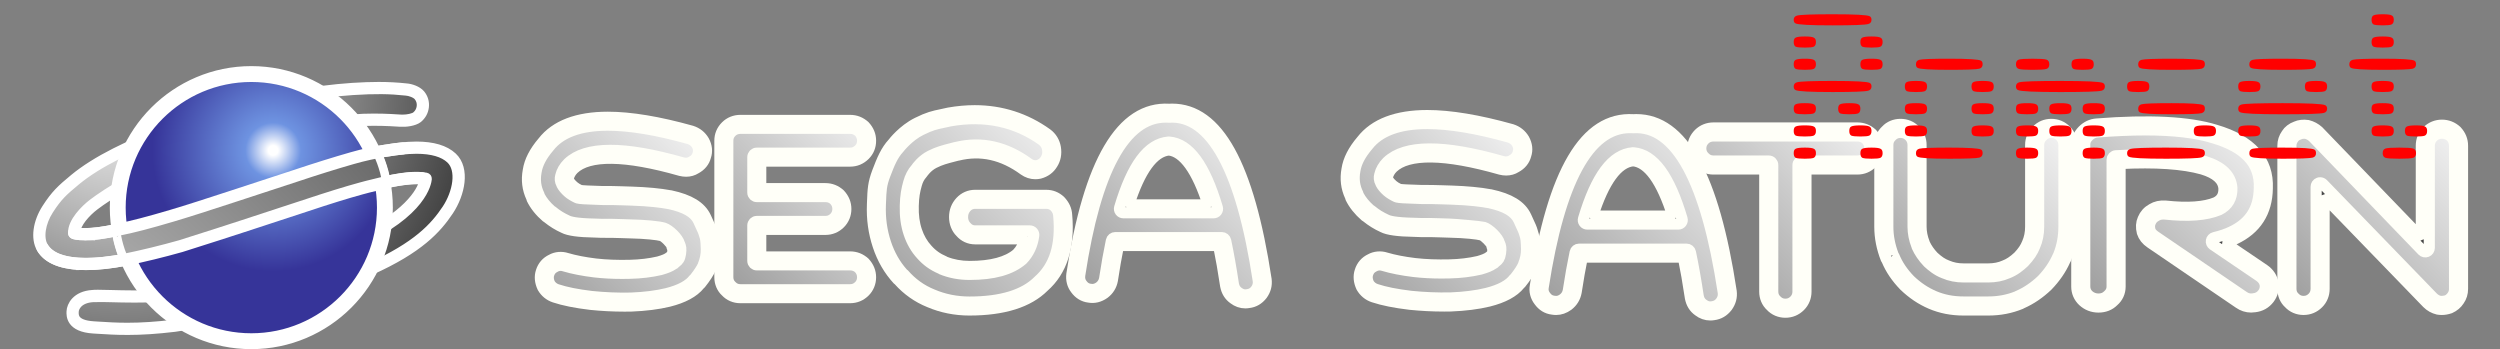 <?xml version="1.0" encoding="UTF-8" standalone="no"?>
<!-- Generator: Adobe Illustrator 16.0.3, SVG Export Plug-In . SVG Version: 6.00 Build 0)  -->

<svg
   xmlns:dc="http://purl.org/dc/elements/1.1/"
   xmlns:cc="http://creativecommons.org/ns#"
   xmlns:rdf="http://www.w3.org/1999/02/22-rdf-syntax-ns#"
   xmlns:svg="http://www.w3.org/2000/svg"
   xmlns="http://www.w3.org/2000/svg"
   xmlns:sodipodi="http://sodipodi.sourceforge.net/DTD/sodipodi-0.dtd"
   xmlns:inkscape="http://www.inkscape.org/namespaces/inkscape"
   version="1.1"
   x="0px"
   y="0px"
   width="566.93"
   height="79.168"
   viewBox="-110.047 5.731 566.93 79.168"
   enable-background="new -110.047 5.731 566.93 64.168"
   xml:space="preserve"
   id="svg166"
   sodipodi:docname="system.svg"
   inkscape:version="0.92.3 (2405546, 2018-03-11)"><rect x="-110.047" y="5.731" width="566.93" height="79.168" fill="#808080" stroke="none"/><defs
   id="defs170">
	
	

		
			<radialGradient
   id="SVGID_1_"
   cx="-90.552"
   cy="191.281"
   r="110.801"
   gradientTransform="matrix(1,0,0,-1,-0.045,199.76)"
   gradientUnits="userSpaceOnUse">
			<stop
   offset="0"
   style="stop-color:#FFFFFF"
   id="stop5" />
			<stop
   offset="1"
   style="stop-color:#000000"
   id="stop7" />
		</radialGradient>
		
		
		
		
		
		
		
	</defs><sodipodi:namedview
   pagecolor="#ffffff"
   bordercolor="#666666"
   borderopacity="1"
   objecttolerance="10"
   gridtolerance="10"
   guidetolerance="10"
   inkscape:pageopacity="0"
   inkscape:pageshadow="2"
   inkscape:window-width="1920"
   inkscape:window-height="895"
   id="namedview168"
   showgrid="false"
   inkscape:zoom="2.5611628"
   inkscape:cx="436.94623"
   inkscape:cy="9.1531009"
   inkscape:window-x="0"
   inkscape:window-y="0"
   inkscape:window-maximized="0"
   inkscape:current-layer="svg166" />
<g
   id="Ebene_2_1_"
   transform="translate(0,15)">
</g>
<g
   id="g1328"
   transform="matrix(0.97,0,0,0.97,5.207,16.134)"><g
     id="g1240"><path
       d="m -96.884,37.078 c 2.093,-1.583 5.084,-3.551 8.511,-5.267 3.43,-1.837 7.289,-3.489 11.575,-5.143 v 0.062 c 4.225,-1.592 8.694,-3.062 13.348,-4.348 4.716,-1.348 9.368,-2.45 14.022,-3.245 4.714,-0.918 9.245,-1.471 13.533,-1.716 4.409,-0.367 9.435,-0.025 10.701,0.062 1.267,0.087 3.075,-0.183 3.871,-0.795 0.797,-0.673 1.225,-1.471 1.347,-2.449 0.123,-1.042 -0.183,-1.96 -0.794,-2.696 -0.674,-0.795 -2.143,-1.284 -3.123,-1.346 -3.92,-0.43 -7.654,-0.43 -12.491,-0.124 -4.533,0.306 -9.309,0.918 -14.39,1.837 -4.838,0.857 -9.738,2.021 -14.636,3.368 -4.899,1.348 -9.55,2.879 -13.96,4.53 -4.592,1.778 -9.555,4.026 -12.37,5.452 -2.815,1.425 -6.441,3.472 -9.506,6 -3.064,2.527 -4.362,3.736 -6.415,6.918 -2.053,3.182 -2.524,6.79 -1.26,8.951 3.253,5.562 14.854,3.739 19.264,2.882 3.551,-0.733 7.898,-1.731 13.104,-3.199 3.795,-1.163 8.634,-2.694 14.511,-4.654 l 14.574,-4.775 c 5.327,-1.775 9.673,-3.124 13.043,-4.042 4.103,-1.225 11.39,-2.961 15.14,-2.281 -0.188,2.35 -3.106,8.643 -16.123,14.466 -4.838,2.205 -10.225,4.226 -16.166,6.185 h -0.061 c -4.59,1.469 -9.305,2.756 -14.144,3.919 -4.715,1.104 -9.125,1.899 -13.35,2.573 l 0.062,-0.062 c -6.645,0.927 -16.2,0.102 -18.088,0.349 -3.737,0.238 -4.646,2.591 -4.686,3.612 -0.04,1.018 -0.09,3.406 4.887,3.715 4.978,0.309 9.625,0.721 18.929,-0.39 5.774,-0.851 9.062,-1.53 13.899,-2.632 h 0.062 c 5.022,-1.225 9.92,-2.573 14.696,-4.104 6.246,-1.958 11.941,-4.163 17.021,-6.489 11.423,-5.124 15.536,-9.808 18.213,-13.834 2.678,-4.026 3.654,-9.559 0.876,-12.157 -3.182,-2.977 -9.235,-2.445 -11.314,-2.248 -2.971,0.283 -7.407,0.991 -11.876,2.276 -3.428,0.98 -7.839,2.328 -13.35,4.166 L -64.37,35.18 c -5.817,1.899 -10.533,3.43 -14.267,4.531 -4.96,1.472 -9.063,2.573 -12.494,3.247 -7.83,1.803 -10.348,0.794 -10.348,0.794 -0.105,-2.243 2.502,-5.092 4.595,-6.674 z"
       id="path10"
       style="fill:url(#SVGID_1_);stroke:#ffffff;stroke-width:2;stroke-miterlimit:4;stroke-dasharray:none;stroke-opacity:1;paint-order:markers fill stroke"
       inkscape:connector-curvature="0" /><path
       d="m -89.039,66.582 c -2.612,0 -4.834,-0.14 -6.982,-0.277 l -0.958,-0.06 c -5.437,-0.338 -5.325,-3.213 -5.288,-4.158 0.05,-1.282 1.178,-3.774 5.086,-4.023 0.244,-0.033 0.653,-0.049 1.261,-0.049 0.772,0 1.793,0.027 2.976,0.058 1.584,0.042 3.554,0.094 5.569,0.094 3.388,0 6.086,-0.147 8.25,-0.449 0.07,-0.009 0.137,-0.001 0.2,0.02 4.92,-0.79 9.074,-1.593 13.05,-2.524 5.12,-1.231 9.737,-2.51 14.11,-3.91 0.04,-0.013 0.082,-0.02 0.123,-0.021 6.267,-2.067 11.52,-4.079 16.057,-6.146 11.518,-5.152 15.31,-10.859 15.822,-13.718 -0.443,-0.056 -0.946,-0.084 -1.499,-0.084 -3.648,0 -9.128,1.248 -13.042,2.416 -3.333,0.908 -7.713,2.266 -13.029,4.037 l -14.577,4.777 c -5.071,1.692 -9.957,3.259 -14.519,4.657 -4.407,1.243 -8.703,2.291 -13.142,3.208 -3.388,0.658 -6.46,0.992 -9.137,0.992 -5.439,0 -9,-1.372 -10.583,-4.077 -1.363,-2.331 -0.854,-6.107 1.27,-9.398 2.082,-3.228 3.438,-4.488 6.502,-7.016 2.497,-2.059 5.721,-4.095 9.584,-6.052 2.685,-1.359 7.712,-3.65 12.409,-5.468 4.615,-1.729 9.324,-3.256 14.001,-4.544 5.355,-1.472 10.155,-2.576 14.674,-3.377 5.152,-0.931 9.875,-1.534 14.437,-1.842 2.309,-0.146 4.304,-0.217 6.101,-0.217 2.25,0 4.365,0.112 6.466,0.342 1.083,0.068 2.658,0.615 3.402,1.494 0.717,0.863 1.025,1.907 0.893,3.022 -0.138,1.102 -0.627,1.993 -1.496,2.726 -0.941,0.726 -2.879,0.985 -4.175,0.896 -0.822,-0.057 -3.321,-0.228 -6.196,-0.228 -1.632,0 -3.126,0.056 -4.441,0.165 -4.425,0.253 -8.958,0.828 -13.487,1.709 -4.464,0.763 -9.036,1.821 -13.986,3.236 -4.498,1.243 -8.976,2.701 -13.315,4.337 -0.07,0.026 -0.145,0.035 -0.217,0.022 -4.686,1.814 -8.283,3.417 -11.306,5.036 -3.961,1.983 -6.997,4.128 -8.455,5.231 -2.085,1.577 -4.284,4.076 -4.419,6.008 0.336,0.074 1.003,0.178 2.087,0.178 2.064,0 4.666,-0.359 7.733,-1.064 3.173,-0.624 7.014,-1.622 12.468,-3.24 3.711,-1.095 8.448,-2.632 14.255,-4.527 L -49.929,30 c 4.874,-1.625 9.371,-3.028 13.366,-4.17 5.406,-1.554 10.16,-2.119 11.953,-2.291 0.577,-0.055 1.774,-0.168 3.149,-0.168 3.845,0 6.704,0.851 8.499,2.529 3.058,2.862 1.864,8.683 -0.813,12.707 -2.825,4.246 -7.008,8.88 -18.395,13.987 -5.313,2.432 -11.056,4.622 -17.068,6.507 -4.572,1.465 -9.389,2.81 -14.724,4.11 -0.033,0.009 -0.067,0.013 -0.101,0.013 h -0.015 c -5.003,1.14 -8.206,1.791 -13.885,2.627 -4.183,0.499 -7.699,0.731 -11.076,0.731 z m -6.881,-7.713 c -0.562,0 -0.948,0.015 -1.179,0.045 -3.328,0.213 -4.274,2.189 -4.314,3.206 -0.037,0.969 -0.116,2.985 4.486,3.27 l 0.959,0.062 c 2.135,0.136 4.342,0.276 6.928,0.276 3.342,0 6.827,-0.231 10.964,-0.725 5.657,-0.833 8.847,-1.484 13.854,-2.625 0.031,-0.007 0.063,-0.01 0.095,-0.01 h 0.011 c 5.295,-1.292 10.076,-2.627 14.618,-4.083 5.981,-1.875 11.691,-4.052 16.974,-6.471 11.192,-5.02 15.282,-9.542 18.035,-13.682 2.517,-3.784 3.557,-9.16 0.941,-11.608 -1.631,-1.525 -4.293,-2.299 -7.914,-2.299 -1.335,0 -2.506,0.112 -3.068,0.165 -1.769,0.169 -6.461,0.727 -11.798,2.261 -3.984,1.139 -8.47,2.538 -13.333,4.16 l -14.575,4.776 c -5.814,1.898 -10.557,3.438 -14.279,4.535 -5.48,1.626 -9.345,2.63 -12.532,3.256 -3.117,0.717 -5.784,1.083 -7.912,1.083 -1.845,0 -2.597,-0.279 -2.677,-0.312 -0.155,-0.063 -0.26,-0.21 -0.268,-0.376 -0.125,-2.616 2.934,-5.653 4.762,-7.036 1.481,-1.12 4.565,-3.299 8.578,-5.308 3.092,-1.656 6.785,-3.297 11.612,-5.16 0.073,-0.028 0.151,-0.035 0.225,-0.023 4.293,-1.61 8.721,-3.049 13.164,-4.276 4.978,-1.423 9.578,-2.487 14.064,-3.254 4.557,-0.887 9.128,-1.467 13.581,-1.721 1.327,-0.111 2.844,-0.167 4.501,-0.167 2.904,0 5.425,0.173 6.253,0.229 0.146,0.01 0.298,0.015 0.456,0.015 1.267,0 2.581,-0.304 3.124,-0.722 0.691,-0.584 1.073,-1.276 1.185,-2.164 0.103,-0.874 -0.138,-1.695 -0.7,-2.37 -0.56,-0.661 -1.901,-1.134 -2.82,-1.192 -3.794,-0.416 -7.257,-0.452 -12.438,-0.124 -4.528,0.306 -9.219,0.904 -14.341,1.831 -4.495,0.796 -9.269,1.895 -14.598,3.359 -4.652,1.281 -9.337,2.8 -13.924,4.519 -4.665,1.806 -9.66,4.082 -12.326,5.432 -3.807,1.928 -6.979,3.93 -9.427,5.949 -3.053,2.519 -4.302,3.68 -6.328,6.82 -1.922,2.98 -2.436,6.476 -1.25,8.503 1.418,2.425 4.73,3.654 9.844,3.654 2.622,0 5.639,-0.328 8.969,-0.975 4.414,-0.912 8.69,-1.955 13.069,-3.191 4.546,-1.393 9.425,-2.958 14.492,-4.648 l 14.576,-4.776 c 5.329,-1.776 9.726,-3.139 13.063,-4.048 1.917,-0.572 8.57,-2.449 13.276,-2.449 0.778,0 1.469,0.053 2.053,0.16 0.216,0.04 0.368,0.236 0.35,0.455 -0.063,0.796 -1.062,7.972 -16.374,14.822 -4.579,2.086 -9.88,4.116 -16.206,6.2 -0.042,0.014 -0.084,0.021 -0.129,0.021 -4.375,1.398 -8.991,2.677 -14.109,3.907 -4.071,0.953 -8.324,1.772 -13.383,2.58 -0.075,0.013 -0.152,0.004 -0.222,-0.023 -2.155,0.282 -4.807,0.42 -8.093,0.42 -2.026,0 -4.003,-0.052 -5.593,-0.095 -1.173,-0.031 -2.185,-0.058 -2.952,-0.058 z"
       id="path12"
       inkscape:connector-curvature="0"
       style="fill:#333333;stroke:#ffffff;stroke-width:2;stroke-miterlimit:4;stroke-dasharray:none;stroke-opacity:1;paint-order:markers fill stroke" /><g
       id="Ebene_2"
       style="stroke:#ffffff;stroke-width:2;stroke-miterlimit:4;stroke-dasharray:none;stroke-opacity:1;paint-order:markers fill stroke">
			<g
   id="g27"
   style="stroke:#ffffff;stroke-width:2;stroke-miterlimit:4;stroke-dasharray:none;stroke-opacity:1;paint-order:markers fill stroke">
				
					<radialGradient
   id="SVGID_2_"
   cx="-54.785"
   cy="815.398"
   r="28.279"
   gradientTransform="translate(-0.18,-790.961)"
   gradientUnits="userSpaceOnUse">
					<stop
   offset="0.04"
   style="stop-color:#FFFFFF"
   id="stop14" />
					<stop
   offset="0.04"
   style="stop-color:#FFFFFF"
   id="stop16" />
					<stop
   offset="0.23"
   style="stop-color:#6E93E1"
   id="stop18" />
					<stop
   offset="1"
   style="stop-color:#363499"
   id="stop20" />
				</radialGradient>
				<circle
   cx="-60.065"
   cy="37.815"
   r="31.229"
   id="circle23"
   style="fill:url(#SVGID_2_);stroke:#ffffff;stroke-width:2;stroke-miterlimit:4;stroke-dasharray:none;stroke-opacity:1;paint-order:markers fill stroke" />
				<path
   d="m -60.065,69.899 c -17.691,0 -32.083,-14.393 -32.083,-32.084 0,-17.692 14.393,-32.084 32.083,-32.084 17.69,0 32.085,14.393 32.085,32.084 0,17.691 -14.394,32.084 -32.085,32.084 z m 0,-62.457 c -16.748,0 -30.373,13.625 -30.373,30.374 0,16.748 13.625,30.373 30.373,30.373 16.748,0 30.373,-13.625 30.373,-30.373 0,-16.75 -13.625,-30.374 -30.373,-30.374 z"
   id="path25"
   inkscape:connector-curvature="0"
   style="fill:#33317a;stroke:#ffffff;stroke-width:2;stroke-miterlimit:4;stroke-dasharray:none;stroke-opacity:1;paint-order:markers fill stroke" />
			</g>
		</g><g
       id="Ebene_4"
       style="stroke:#ffffff;stroke-width:2;stroke-miterlimit:4;stroke-dasharray:none;stroke-opacity:1;paint-order:markers fill stroke">
			
				<radialGradient
   id="SVGID_3_"
   cx="-140.028"
   cy="512.749"
   r="244.988"
   gradientTransform="translate(-0.09,-395.481)"
   gradientUnits="userSpaceOnUse">
				<stop
   offset="0"
   style="stop-color:#FFFFFF"
   id="stop30" />
				<stop
   offset="1"
   style="stop-color:#000000"
   id="stop32" />
			</radialGradient>
			<path
   d="m -89.657,50.012 c 3.551,-0.733 7.898,-1.731 13.104,-3.199 3.795,-1.163 14.511,-4.654 14.511,-4.654 l 14.574,-4.775 c 5.327,-1.775 9.673,-3.124 13.043,-4.042 0,0 5.039,-1.327 5.895,-1.48 -0.306,-3.179 -2.131,-7.001 -2.131,-7.001 -1.84,0.356 -3.809,0.811 -5.785,1.379 -3.428,0.98 -7.839,2.328 -13.35,4.165 l -14.572,4.775 c -5.817,1.899 -10.533,3.43 -14.267,4.531 -7.69,2.397 -12.921,3.343 -13.128,3.389 -10e-4,0 0.693,4.555 2.106,6.912 z"
   id="path35"
   style="fill:url(#SVGID_3_);stroke:#ffffff;stroke-width:2;stroke-miterlimit:4;stroke-dasharray:none;stroke-opacity:1;paint-order:markers fill stroke"
   inkscape:connector-curvature="0" />
		</g><g
       id="Ebene_3"
       style="stroke:#ffffff;stroke-width:2;stroke-miterlimit:4;stroke-dasharray:none;stroke-opacity:1;paint-order:markers fill stroke">
			<g
   id="g40"
   style="stroke:#ffffff;stroke-width:2;stroke-miterlimit:4;stroke-dasharray:none;stroke-opacity:1;paint-order:markers fill stroke">
				<path
   d="m -98.956,44.459 c -1.863,0 -2.623,-0.288 -2.68,-0.311 -0.219,-0.088 -0.326,-0.337 -0.238,-0.556 0.087,-0.22 0.337,-0.326 0.556,-0.238 0.021,0.007 2.563,0.919 10.093,-0.813 3.173,-0.623 7.014,-1.622 12.468,-3.24 3.712,-1.095 8.448,-2.632 14.255,-4.528 l 14.571,-4.774 c 4.874,-1.625 9.372,-3.029 13.367,-4.17 5.406,-1.554 10.16,-2.119 11.953,-2.29 0.232,-0.019 0.444,0.15 0.466,0.385 0.022,0.235 -0.15,0.444 -0.385,0.466 -1.769,0.168 -6.461,0.727 -11.798,2.261 -3.984,1.138 -8.47,2.538 -13.333,4.16 l -14.575,4.776 c -5.814,1.898 -10.557,3.437 -14.279,4.535 -5.48,1.626 -9.345,2.63 -12.532,3.256 -3.704,0.852 -6.245,1.081 -7.909,1.081 z"
   id="path38"
   inkscape:connector-curvature="0"
   style="fill:#333333;stroke:#ffffff;stroke-width:2;stroke-miterlimit:4;stroke-dasharray:none;stroke-opacity:1;paint-order:markers fill stroke" />
			</g>
			<g
   id="g44"
   style="stroke:#ffffff;stroke-width:2;stroke-miterlimit:4;stroke-dasharray:none;stroke-opacity:1;paint-order:markers fill stroke">
				<path
   d="m -98.664,51.409 c -4.477,0 -8.793,-0.929 -10.627,-4.063 -0.119,-0.204 -0.05,-0.466 0.153,-0.585 0.203,-0.119 0.466,-0.05 0.585,0.153 2.895,4.95 13.029,3.802 18.813,2.679 4.415,-0.912 8.691,-1.956 13.069,-3.191 3.739,-1.146 14.388,-4.615 14.495,-4.649 l 14.573,-4.775 c 5.329,-1.776 9.725,-3.139 13.063,-4.048 0.017,-0.005 2.057,-0.577 5.91,-1.483 3.625,-0.854 6.6,-1.168 8.604,-0.911 0.235,0.03 0.4,0.245 0.37,0.479 -0.03,0.234 -0.244,0.4 -0.479,0.37 -1.327,-0.172 -3.844,-0.154 -8.299,0.895 -3.833,0.902 -5.858,1.47 -5.878,1.475 -3.327,0.906 -7.708,2.264 -13.024,4.036 l -14.574,4.777 c -0.108,0.035 -10.763,3.506 -14.519,4.657 -4.407,1.243 -8.703,2.291 -13.142,3.208 -2.524,0.488 -5.851,0.976 -9.093,0.976 z"
   id="path42"
   inkscape:connector-curvature="0"
   style="fill:#333333;stroke:#ffffff;stroke-width:2;stroke-miterlimit:4;stroke-dasharray:none;stroke-opacity:1;paint-order:markers fill stroke" />
			</g>
		</g></g><g
     style="stroke:#fffff8;stroke-width:2.6;stroke-linejoin:bevel;stroke-miterlimit:4;stroke-dasharray:none;stroke-opacity:1"
     id="g1217"><g
       style="stroke:#fffff8;stroke-width:2.6;stroke-linejoin:bevel;stroke-miterlimit:4;stroke-dasharray:none;stroke-opacity:1"
       id="g93">
			<g
   style="stroke:#fffff8;stroke-width:2.6;stroke-linejoin:bevel;stroke-miterlimit:4;stroke-dasharray:none;stroke-opacity:1"
   id="g75">
				
					<linearGradient
   id="SVGID_4_"
   gradientUnits="userSpaceOnUse"
   x1="5.563"
   y1="-255.808"
   x2="46.188"
   y2="-215.183"
   gradientTransform="matrix(1,0,0,-1,-0.135,-195.721)">
					<stop
   offset="0"
   style="stop-color:#999999"
   id="stop47" />
					<stop
   offset="0.98"
   style="stop-color:#F3F3F3"
   id="stop49" />
				</linearGradient>
				<path
   d="M 44.927,22.673 C 44.354,21.717 43.579,21.142 42.619,20.824 25.102,15.908 13.806,16.614 8.803,23.06 7.005,25.167 5.914,27.21 5.593,29.315 5.206,31.42 5.463,33.4 6.425,35.317 H 6.359 c 0.708,1.465 1.798,2.805 3.211,4.02 h 0.064 c 1.155,0.956 2.373,1.724 3.785,2.364 0.96,0.509 3.209,0.828 6.801,0.891 0.708,0.065 2.056,0.065 4.107,0.065 1.797,0.065 3.211,0.065 4.235,0.127 h 0.065 c 3.209,0.066 6.467,0.377 7.51,0.7 1.039,0.326 2.868,2.22 3.011,3.07 0.148,0.842 0,0 0,0 0.194,0.508 0.387,0.645 0.204,1.937 -0.188,1.292 -0.584,1.062 -1.099,1.701 v -0.068 c -0.58,0.511 -1.541,0.893 -2.888,1.279 -1.922,0.451 -4.236,0.767 -6.93,0.831 -2.696,0.064 -5.39,0 -8.149,-0.319 -2.631,-0.321 -4.94,-0.771 -6.867,-1.342 -0.961,-0.316 -1.987,-0.254 -2.889,0.258 -0.96,0.447 -1.604,1.212 -1.923,2.233 -0.321,0.956 -0.192,1.977 0.253,2.934 0.516,0.892 1.288,1.529 2.249,1.853 2.309,0.762 5.068,1.271 8.277,1.659 3.147,0.318 6.223,0.447 9.305,0.381 3.339,-0.129 6.227,-0.508 8.6,-1.083 3.335,-0.833 5.648,-2.109 6.866,-3.768 h 0.064 c 1.025,-1.28 1.794,-2.431 2.244,-3.453 v -0.065 c 0.516,-1.272 0.772,-2.552 0.772,-3.889 v -0.131 c -0.064,-0.956 0.017,-2.356 -0.497,-3.698 -0.193,-0.7 -0.381,-1.087 -1.413,-3.317 -1.035,-2.223 -3.42,-3.646 -7.592,-4.537 h -0.063 c -2.054,-0.386 -5.005,-0.705 -8.79,-0.831 -1.09,-0.066 -2.567,-0.066 -4.492,-0.131 -1.923,0 -3.27,0 -3.979,-0.064 -2.052,-0.06 -3.399,-0.127 -3.913,-0.252 -0.708,-0.321 -1.348,-0.703 -1.863,-1.15 -0.574,-0.511 -1.025,-1.021 -1.283,-1.529 v -0.066 c -0.259,-0.382 -0.323,-0.831 -0.194,-1.28 0.194,-0.829 0.644,-1.719 1.477,-2.551 3.849,-3.701 12.449,-3.701 25.86,0.129 1.031,0.253 1.992,0.192 2.888,-0.382 0.966,-0.508 1.605,-1.277 1.863,-2.298 0.325,-0.952 0.198,-1.913 -0.319,-2.872 z"
   id="path52"
   style="fill:url(#SVGID_4_);stroke:#fffff8;stroke-width:2.6;stroke-linejoin:bevel;stroke-miterlimit:4;stroke-dasharray:none;stroke-opacity:1"
   inkscape:connector-curvature="0" />
				
					<linearGradient
   id="SVGID_5_"
   gradientUnits="userSpaceOnUse"
   x1="48.721"
   y1="-252.367"
   x2="88.273"
   y2="-212.815"
   gradientTransform="matrix(1,0,0,-1,-0.135,-195.721)">
					<stop
   offset="0"
   style="stop-color:#999999"
   id="stop54" />
					<stop
   offset="0.98"
   style="stop-color:#F3F3F3"
   id="stop56" />
				</linearGradient>
				<path
   d="m 82.685,19.437 c -0.772,-0.703 -1.669,-1.086 -2.759,-1.086 h -25.67 c -1.026,0 -1.988,0.384 -2.696,1.086 -0.769,0.763 -1.153,1.662 -1.153,2.745 v 31.921 c 0,1.021 0.386,1.982 1.153,2.682 0.708,0.772 1.668,1.151 2.696,1.151 h 25.67 c 1.09,0 1.987,-0.381 2.759,-1.151 0.705,-0.7 1.091,-1.661 1.091,-2.682 0,-1.088 -0.386,-1.978 -1.091,-2.749 -0.772,-0.7 -1.669,-1.086 -2.759,-1.086 H 58.109 v -8.295 h 16.04 c 1.09,0 1.987,-0.381 2.759,-1.149 C 77.612,40.118 78,39.162 78,38.141 c 0,-1.084 -0.387,-1.978 -1.092,-2.745 -0.772,-0.709 -1.669,-1.09 -2.759,-1.09 H 58.109 V 26.01 h 21.816 c 1.09,0 1.987,-0.387 2.759,-1.151 0.705,-0.705 1.091,-1.593 1.091,-2.682 0,-1.079 -0.386,-1.977 -1.09,-2.74 z"
   id="path59"
   style="fill:url(#SVGID_5_);stroke:#fffff8;stroke-width:2.6;stroke-linejoin:bevel;stroke-miterlimit:4;stroke-dasharray:none;stroke-opacity:1"
   inkscape:connector-curvature="0" />
				
					<linearGradient
   id="SVGID_6_"
   gradientUnits="userSpaceOnUse"
   x1="86.33"
   y1="-256.558"
   x2="129.864"
   y2="-213.023"
   gradientTransform="matrix(1,0,0,-1,-0.135,-195.721)">
					<stop
   offset="0"
   style="stop-color:#999999"
   id="stop61" />
					<stop
   offset="0.98"
   style="stop-color:#F3F3F3"
   id="stop63" />
				</linearGradient>
				<path
   d="m 127,23.954 c -0.189,-1.109 -0.768,-2.009 -1.598,-2.63 -7.044,-5.06 -14.765,-6.021 -22.228,-4.71 -2.943,0.69 -3.896,0.621 -7.111,2.215 -3.209,1.588 -5.445,4.54 -5.445,4.54 -1.536,1.666 -2.369,3.699 -3.395,6.394 -1.026,2.695 -1.021,4.032 -1.149,7.357 -0.128,3.329 0.317,6.38 1.277,9.286 0.96,2.915 2.433,5.481 4.421,7.629 V 53.96 c 1.921,2.222 4.291,3.947 7.044,5.058 2.754,1.18 5.765,1.805 9.029,1.805 7.684,0 13.262,-1.739 16.72,-5.2 4.035,-3.533 5.698,-8.865 5.059,-16.001 -0.064,-1.109 -0.509,-1.946 -1.218,-2.704 -0.767,-0.695 -1.599,-1.042 -2.627,-1.042 h -16.651 c -1.021,0 -1.981,0.412 -2.695,1.177 -0.767,0.831 -1.151,1.797 -1.151,2.979 0,1.109 0.384,2.147 1.151,2.908 0.714,0.831 1.675,1.245 2.695,1.245 h 12.813 c -0.258,2.08 -1.092,3.818 -2.374,5.129 -2.496,2.148 -6.401,3.187 -11.718,3.187 -2.244,0 -4.358,-0.414 -6.213,-1.177 l -0.065,-0.068 c -1.668,-0.695 -3.074,-1.666 -4.294,-3.051 -1.214,-1.315 -2.115,-2.911 -2.689,-4.64 -0.64,-1.871 -0.897,-3.949 -0.831,-6.167 0.063,-2.354 0.321,-3.633 0.766,-5.224 0.324,-1.182 0.833,-2.148 1.538,-2.911 0,0 1.146,-1.779 3.077,-2.74 1.932,-0.966 3.33,-1.247 5.7,-1.872 h 0.065 c 5.64,-1.385 11.018,-0.208 16.208,3.601 0.893,0.625 1.854,0.831 2.875,0.625 1.028,-0.276 1.858,-0.833 2.437,-1.802 0.577,-0.901 0.77,-1.94 0.577,-3.121 z"
   id="path66"
   style="fill:url(#SVGID_6_);stroke:#fffff8;stroke-width:2.6;stroke-linejoin:bevel;stroke-miterlimit:4;stroke-dasharray:none;stroke-opacity:1"
   inkscape:connector-curvature="0" />
				
					<linearGradient
   id="SVGID_7_"
   gradientUnits="userSpaceOnUse"
   x1="136.455"
   y1="-258.244"
   x2="179.076"
   y2="-215.624"
   gradientTransform="matrix(1,0,0,-1,-0.135,-195.721)">
					<stop
   offset="0"
   style="stop-color:#999999"
   id="stop68" />
					<stop
   offset="0.98"
   style="stop-color:#F3F3F3"
   id="stop70" />
				</linearGradient>
				<path
   d="m 175.494,57.627 c 0.642,-0.893 0.895,-1.784 0.769,-2.871 -4.042,-26.623 -11.292,-39.648 -21.816,-39.008 -10.519,-0.64 -17.839,11.939 -21.755,37.729 -0.131,1.021 0.066,1.979 0.71,2.813 0.64,0.891 1.473,1.4 2.499,1.531 1.029,0.187 1.99,-0.069 2.888,-0.709 0.832,-0.637 1.351,-1.465 1.542,-2.491 0.481,-3.203 1.011,-6.163 1.58,-8.874 h 0.021 24.894 c 0.647,3.069 1.25,6.45 1.803,10.146 0.192,1.021 0.643,1.854 1.539,2.494 0.832,0.64 1.797,0.891 2.824,0.698 1.025,-0.115 1.858,-0.625 2.502,-1.458 z M 143.818,38.095 c 2.808,-9.447 6.36,-14.34 10.625,-14.684 4.137,0.339 7.647,5.237 10.461,14.684 z"
   id="path73"
   style="fill:url(#SVGID_7_);stroke:#fffff8;stroke-width:2.6;stroke-linejoin:bevel;stroke-miterlimit:4;stroke-dasharray:none;stroke-opacity:1"
   inkscape:connector-curvature="0" />
			</g>
			<g
   style="stroke:#fffff8;stroke-width:2.6;stroke-linejoin:bevel;stroke-miterlimit:4;stroke-dasharray:none;stroke-opacity:1"
   id="g79">
				<path
   d="m 27.128,60.833 c -2.597,0 -5.159,-0.132 -7.835,-0.402 C 15.71,59.999 13.022,59.457 10.819,58.729 9.639,58.333 8.688,57.549 8.06,56.461 7.45,55.16 7.348,53.909 7.73,52.77 c 0.393,-1.261 1.229,-2.228 2.411,-2.778 0.986,-0.566 2.328,-0.708 3.567,-0.297 1.839,0.544 4.099,0.986 6.69,1.303 2.465,0.285 5.179,0.377 8.014,0.313 2.437,-0.058 4.705,-0.329 6.742,-0.807 1.293,-0.372 2.073,-0.705 2.487,-1.073 0.052,-0.046 0.11,-0.085 0.168,-0.118 0.126,-0.119 0.24,-0.206 0.333,-0.277 0.173,-0.132 0.221,-0.167 0.293,-0.676 0.063,-0.432 0.076,-0.677 0.059,-0.848 -0.021,-0.026 -0.041,-0.054 -0.059,-0.083 v 0 c -0.002,0 -0.002,-0.003 -0.002,-0.003 v -0.001 c 0,0 0,0 -0.002,-10e-4 0.002,0 -10e-4,-10e-4 -10e-4,-10e-4 0,-0.001 0,-0.001 0,-0.001 V 47.42 c 0,0 0,0 -10e-4,-0.001 0,0 0,0 0,-10e-4 v 0 C 38.369,47.32 38.325,47.21 38.303,47.091 l -0.062,-0.354 c -0.002,-0.01 -0.003,-0.02 -0.006,-0.029 -0.115,-0.484 -1.614,-2.1 -2.375,-2.34 -0.845,-0.262 -3.861,-0.588 -7.253,-0.657 -0.662,-0.035 -1.342,-0.05 -2.14,-0.069 -0.648,-0.014 -1.373,-0.03 -2.172,-0.059 -2.031,0.005 -3.408,0.001 -4.159,-0.069 -3.644,-0.062 -6.005,-0.388 -7.15,-0.995 C 11.638,41.911 10.381,41.135 9.197,40.175 9.111,40.14 9.031,40.095 8.968,40.04 7.431,38.72 6.274,37.266 5.527,35.722 5.478,35.62 5.449,35.513 5.439,35.405 4.522,33.42 4.275,31.372 4.684,29.151 c 0.333,-2.192 1.454,-4.389 3.417,-6.689 2.964,-3.82 8.083,-5.774 15.188,-5.774 5.311,0 11.9,1.093 19.581,3.248 1.267,0.419 2.186,1.156 2.851,2.264 0.678,1.254 0.805,2.469 0.401,3.647 -0.294,1.182 -1.1,2.182 -2.306,2.818 -0.627,0.404 -1.401,0.63 -2.229,0.63 v 0 c -0.415,0 -0.855,-0.058 -1.312,-0.169 -12.916,-3.688 -21.432,-3.79 -24.998,-0.361 -0.626,0.626 -1.041,1.335 -1.217,2.094 -0.067,0.236 -0.043,0.401 0.058,0.55 0.062,0.093 0.106,0.195 0.133,0.302 0.2,0.333 0.535,0.711 0.998,1.123 0.395,0.343 0.915,0.667 1.543,0.96 0.649,0.122 2.734,0.183 3.645,0.209 0.724,0.064 2.079,0.064 3.953,0.064 0.848,0.028 1.583,0.044 2.241,0.058 0.907,0.02 1.672,0.037 2.309,0.075 3.462,0.114 6.527,0.403 8.837,0.833 0.057,0.002 0.116,0.009 0.153,0.016 4.46,0.953 7.079,2.559 8.237,5.052 l 0.197,0.428 c 0.884,1.909 1.069,2.307 1.269,3.034 0.433,1.118 0.47,2.302 0.501,3.251 0.006,0.226 0.014,0.438 0.027,0.63 l 0.002,0.193 c 0,1.414 -0.26,2.764 -0.793,4.12 -0.014,0.077 -0.032,0.151 -0.057,0.208 -0.465,1.05 -1.239,2.246 -2.369,3.657 -0.063,0.077 -0.133,0.143 -0.214,0.194 -1.39,1.735 -3.814,3.043 -7.215,3.893 -2.509,0.609 -5.464,0.982 -8.789,1.111 -0.543,0.008 -1.071,0.013 -1.598,0.013 z M 12.241,51.305 c -0.444,0 -0.867,0.112 -1.253,0.332 -0.782,0.367 -1.25,0.913 -1.497,1.705 -0.294,0.877 -0.049,1.715 0.209,2.266 0.368,0.631 0.955,1.116 1.706,1.368 2.079,0.688 4.652,1.202 8.092,1.618 3.121,0.315 6.127,0.442 9.174,0.375 3.185,-0.123 6.017,-0.479 8.4,-1.058 3.112,-0.778 5.246,-1.928 6.34,-3.417 0.069,-0.094 0.152,-0.172 0.247,-0.232 0.896,-1.14 1.523,-2.101 1.906,-2.927 0.012,-0.059 0.026,-0.114 0.044,-0.159 0.474,-1.171 0.704,-2.33 0.704,-3.542 V 47.503 C 46.302,47.353 46.294,47.12 46.285,46.871 46.259,46.017 46.226,45.048 45.877,44.136 45.694,43.488 45.546,43.163 44.685,41.302 L 44.49,40.876 c -0.888,-1.909 -3.071,-3.182 -6.871,-4.003 -0.045,-0.003 -0.091,-0.007 -0.12,-0.012 -1.552,-0.293 -4.314,-0.672 -8.648,-0.815 -0.641,-0.039 -1.382,-0.055 -2.26,-0.074 -0.666,-0.013 -1.409,-0.03 -2.233,-0.058 -1.955,0.008 -3.279,10e-4 -4.03,-0.068 -2.434,-0.069 -3.508,-0.142 -4.05,-0.274 -0.056,-0.014 -0.111,-0.033 -0.163,-0.057 -0.831,-0.376 -1.533,-0.812 -2.087,-1.294 -0.718,-0.638 -1.207,-1.227 -1.501,-1.808 -0.029,-0.057 -0.051,-0.114 -0.068,-0.173 -0.305,-0.562 -0.374,-1.209 -0.19,-1.848 0.244,-1.055 0.826,-2.063 1.712,-2.949 4.162,-4.001 13.081,-4.014 26.768,-0.105 0.777,0.189 1.516,0.124 2.136,-0.271 0.817,-0.434 1.274,-0.992 1.463,-1.745 0.256,-0.754 0.17,-1.452 -0.235,-2.206 C 43.7,22.429 43.127,21.97 42.328,21.705 34.85,19.608 28.431,18.538 23.287,18.538 c -6.504,0 -11.131,1.714 -13.753,5.092 -1.76,2.064 -2.742,3.959 -3.026,5.828 -0.36,1.962 -0.116,3.735 0.743,5.449 0.05,0.098 0.081,0.203 0.093,0.31 0.613,1.158 1.514,2.263 2.682,3.293 0.074,0.031 0.144,0.071 0.2,0.118 1.116,0.925 2.253,1.634 3.577,2.233 0.542,0.285 2.021,0.731 6.436,0.809 0.734,0.065 2.069,0.065 4.091,0.065 0.824,0.029 1.54,0.045 2.18,0.059 0.827,0.019 1.53,0.035 2.113,0.07 3.304,0.066 6.642,0.384 7.791,0.74 1.219,0.383 3.3,2.373 3.624,3.679 l 0.053,0.125 c 0.226,0.524 0.358,0.962 0.181,2.217 -0.168,1.165 -0.555,1.542 -1.002,1.883 -0.115,0.088 -0.198,0.152 -0.29,0.268 -0.115,0.142 -0.263,0.242 -0.429,0.297 -0.633,0.452 -1.523,0.821 -2.926,1.224 -2.206,0.517 -4.602,0.806 -7.164,0.865 -0.614,0.015 -1.228,0.023 -1.842,0.023 -2.309,0 -4.413,-0.113 -6.435,-0.348 -2.701,-0.329 -5.062,-0.792 -7.025,-1.374 -0.326,-0.108 -0.624,-0.158 -0.918,-0.158 z"
   id="path77"
   inkscape:connector-curvature="0"
   style="fill:#484848;stroke:#fffff8;stroke-width:2.6;stroke-linejoin:bevel;stroke-miterlimit:4;stroke-dasharray:none;stroke-opacity:1" />
			</g>
			<g
   style="stroke:#fffff8;stroke-width:2.6;stroke-linejoin:bevel;stroke-miterlimit:4;stroke-dasharray:none;stroke-opacity:1"
   id="g83">
				<path
   d="m 79.925,58.861 h -25.67 c -1.32,0 -2.519,-0.515 -3.377,-1.45 -0.88,-0.799 -1.397,-1.995 -1.397,-3.308 V 22.182 c 0,-1.317 0.48,-2.461 1.428,-3.401 0.882,-0.875 2.069,-1.354 3.347,-1.354 h 25.67 c 1.275,0 2.413,0.446 3.382,1.326 0.944,1.019 1.395,2.151 1.395,3.425 0,1.309 -0.459,2.432 -1.363,3.336 -0.956,0.945 -2.103,1.421 -3.414,1.421 H 59.034 v 6.446 h 15.115 c 1.281,0 2.419,0.448 3.384,1.333 0.943,1.022 1.393,2.157 1.393,3.428 0,1.271 -0.484,2.455 -1.363,3.336 -0.952,0.943 -2.099,1.42 -3.415,1.42 H 59.034 v 6.446 h 20.892 c 1.271,0 2.408,0.445 3.382,1.325 0.946,1.033 1.395,2.167 1.395,3.436 0,1.278 -0.484,2.464 -1.365,3.339 -0.947,0.94 -2.096,1.417 -3.413,1.417 z M 54.255,19.275 c -0.786,0 -1.511,0.291 -2.045,0.819 -0.6,0.595 -0.879,1.259 -0.879,2.088 v 31.921 c 0,0.788 0.302,1.498 0.852,1.999 0.569,0.615 1.265,0.91 2.073,0.91 h 25.67 c 0.833,0 1.502,-0.281 2.107,-0.882 0.528,-0.524 0.818,-1.245 0.818,-2.026 0,-0.816 -0.269,-1.491 -0.848,-2.125 -0.577,-0.516 -1.256,-0.785 -2.077,-0.785 H 58.109 c -0.512,0 -0.926,-0.414 -0.926,-0.925 v -8.295 c 0,-0.511 0.414,-0.925 0.926,-0.925 h 16.04 c 0.833,0 1.502,-0.279 2.108,-0.881 0.525,-0.528 0.816,-1.249 0.816,-2.026 0,-0.816 -0.268,-1.489 -0.846,-2.121 -0.573,-0.521 -1.252,-0.79 -2.078,-0.79 h -16.04 c -0.512,0 -0.926,-0.414 -0.926,-0.925 V 26.01 c 0,-0.511 0.414,-0.925 0.926,-0.925 h 21.816 c 0.83,0 1.5,-0.281 2.109,-0.885 0.549,-0.548 0.816,-1.211 0.816,-2.023 0,-0.806 -0.276,-1.496 -0.846,-2.113 -0.577,-0.519 -1.256,-0.789 -2.079,-0.789 z"
   id="path81"
   inkscape:connector-curvature="0"
   style="fill:#484848;stroke:#fffff8;stroke-width:2.6;stroke-linejoin:bevel;stroke-miterlimit:4;stroke-dasharray:none;stroke-opacity:1" />
			</g>
			<g
   style="stroke:#fffff8;stroke-width:2.6;stroke-linejoin:bevel;stroke-miterlimit:4;stroke-dasharray:none;stroke-opacity:1"
   id="g87">
				<path
   d="m 107.847,61.746 c -3.322,0 -6.482,-0.633 -9.393,-1.878 -2.737,-1.104 -5.148,-2.802 -7.152,-5.043 -0.075,-0.042 -0.146,-0.095 -0.207,-0.162 -2.054,-2.221 -3.61,-4.902 -4.621,-7.968 -1.021,-3.09 -1.453,-6.233 -1.322,-9.61 l 0.02,-0.542 c 0.11,-2.946 0.166,-4.424 1.189,-7.11 1.067,-2.801 1.947,-4.922 3.579,-6.691 0.039,-0.059 2.348,-3.075 5.714,-4.741 2.6,-1.29 3.795,-1.538 5.606,-1.915 0.5,-0.104 1.053,-0.219 1.705,-0.373 2.104,-0.372 4.136,-0.555 6.092,-0.555 6.203,0 11.885,1.822 16.884,5.414 1.071,0.799 1.747,1.913 1.972,3.226 0.23,1.414 -0.009,2.681 -0.711,3.775 -0.652,1.094 -1.659,1.842 -2.976,2.194 -0.369,0.077 -0.685,0.109 -0.992,0.109 v 0 c -0.936,0 -1.829,-0.292 -2.653,-0.87 -4.944,-3.631 -10.092,-4.776 -15.456,-3.46 -0.053,0.012 -0.106,0.021 -0.161,0.025 l -0.871,0.226 c -1.792,0.463 -2.978,0.768 -4.541,1.55 -1.686,0.839 -2.704,2.398 -2.714,2.414 -0.028,0.045 -0.063,0.088 -0.099,0.127 -0.605,0.655 -1.039,1.482 -1.325,2.528 -0.44,1.576 -0.674,2.78 -0.733,5.005 -0.065,2.172 0.199,4.137 0.781,5.844 0.557,1.671 1.395,3.12 2.496,4.311 1.1,1.25 2.393,2.168 3.969,2.824 0.079,0.034 0.153,0.078 0.221,0.13 1.723,0.684 3.689,1.044 5.701,1.044 5.09,0 8.83,-0.998 11.114,-2.963 0.903,-0.926 1.54,-2.11 1.874,-3.503 h -11.709 c -1.323,0 -2.529,-0.556 -3.397,-1.567 -0.868,-0.855 -1.374,-2.122 -1.374,-3.51 0,-1.409 0.457,-2.59 1.398,-3.606 0.885,-0.953 2.082,-1.474 3.373,-1.474 h 16.651 c 1.233,0 2.295,0.419 3.248,1.281 0.983,1.046 1.448,2.089 1.521,3.337 0.663,7.401 -1.144,13.046 -5.373,16.75 -3.58,3.587 -9.425,5.427 -17.328,5.427 z M 92.232,53.163 c 0.089,0.048 0.17,0.111 0.241,0.192 1.854,2.146 4.106,3.763 6.69,4.804 2.698,1.156 5.613,1.738 8.683,1.738 7.394,0 12.799,-1.659 16.064,-4.928 3.859,-3.381 5.411,-8.361 4.793,-15.265 -0.049,-0.832 -0.348,-1.488 -0.972,-2.154 -0.56,-0.502 -1.178,-0.75 -1.952,-0.75 h -16.651 c -0.771,0 -1.488,0.314 -2.018,0.882 -0.615,0.667 -0.904,1.414 -0.904,2.349 0,0.891 0.313,1.689 0.878,2.25 0.569,0.658 1.258,0.978 2.044,0.978 h 12.813 c 0.265,0 0.517,0.113 0.692,0.312 0.176,0.198 0.259,0.463 0.226,0.726 -0.275,2.227 -1.186,4.184 -2.631,5.663 -2.725,2.349 -6.756,3.464 -12.379,3.464 -2.346,0 -4.554,-0.419 -6.564,-1.246 -0.085,-0.035 -0.164,-0.082 -0.233,-0.139 -1.768,-0.763 -3.231,-1.818 -4.468,-3.224 -1.266,-1.369 -2.236,-3.042 -2.874,-4.958 -0.652,-1.911 -0.948,-4.097 -0.877,-6.488 0.064,-2.4 0.33,-3.767 0.799,-5.445 0.353,-1.288 0.925,-2.377 1.698,-3.234 0.254,-0.37 1.466,-2.036 3.395,-2.996 1.739,-0.87 3.068,-1.212 4.906,-1.686 l 0.972,-0.252 c 0.06,-0.016 0.121,-0.025 0.184,-0.029 5.858,-1.409 11.536,-0.139 16.872,3.779 0.498,0.348 1.019,0.522 1.575,0.522 v 0 c 0.188,0 0.378,-0.02 0.57,-0.059 0.801,-0.217 1.399,-0.656 1.825,-1.369 0.47,-0.733 0.614,-1.541 0.458,-2.496 -0.143,-0.832 -0.571,-1.538 -1.239,-2.039 -6.149,-4.416 -13.442,-5.957 -21.512,-4.54 -0.619,0.147 -1.186,0.265 -1.7,0.372 -1.729,0.36 -2.774,0.578 -5.161,1.762 -2.967,1.469 -5.099,4.243 -5.122,4.271 -1.463,1.596 -2.241,3.474 -3.264,6.163 -0.916,2.401 -0.961,3.607 -1.07,6.521 l -0.021,0.543 c -0.121,3.153 0.282,6.084 1.231,8.96 0.893,2.7 2.238,5.07 4.003,7.046 z"
   id="path85"
   inkscape:connector-curvature="0"
   style="fill:#484848;stroke:#fffff8;stroke-width:2.6;stroke-linejoin:bevel;stroke-miterlimit:4;stroke-dasharray:none;stroke-opacity:1" />
			</g>
			<g
   style="stroke:#fffff8;stroke-width:2.6;stroke-linejoin:bevel;stroke-miterlimit:4;stroke-dasharray:none;stroke-opacity:1"
   id="g91">
				<path
   d="m 172.32,60.074 v 0 c -0.969,0 -1.908,-0.33 -2.718,-0.953 -1.008,-0.718 -1.634,-1.724 -1.885,-3.056 -0.505,-3.376 -1.056,-6.522 -1.646,-9.393 h -23.409 c -0.513,2.517 -0.989,5.232 -1.419,8.087 -0.236,1.276 -0.871,2.305 -1.894,3.086 -1.151,0.823 -2.348,1.116 -3.615,0.884 -1.238,-0.155 -2.292,-0.797 -3.086,-1.9 -0.745,-0.963 -1.047,-2.139 -0.876,-3.469 3.983,-26.239 11.606,-39.203 22.73,-38.536 0.152,-0.016 0.415,-0.024 0.677,-0.024 10.735,0 17.929,13.024 21.996,39.816 0.155,1.333 -0.142,2.452 -0.931,3.55 -0.841,1.086 -1.895,1.696 -3.153,1.838 -0.214,0.043 -0.494,0.07 -0.771,0.07 z M 141.91,44.822 h 24.914 c 0.438,0 0.814,0.307 0.904,0.734 0.656,3.101 1.265,6.533 1.813,10.2 0.158,0.828 0.519,1.417 1.162,1.878 0.67,0.515 1.369,0.687 2.116,0.541 0.819,-0.095 1.433,-0.456 1.943,-1.114 0.498,-0.695 0.679,-1.36 0.581,-2.198 -3.939,-25.943 -10.973,-38.811 -20.84,-38.192 -0.349,-0.014 -0.583,-0.021 -0.814,-0.021 -9.602,0 -16.359,12.437 -20.084,36.966 -0.104,0.815 0.067,1.513 0.527,2.108 0.507,0.704 1.116,1.082 1.885,1.18 0.213,0.036 0.375,0.051 0.534,0.051 0.581,0 1.137,-0.194 1.7,-0.597 0.631,-0.482 1.021,-1.113 1.169,-1.906 0.471,-3.138 1.006,-6.141 1.584,-8.895 0.091,-0.428 0.469,-0.735 0.906,-0.735 z m 22.994,-5.802 h -21.086 c -0.294,0 -0.568,-0.138 -0.742,-0.372 -0.176,-0.234 -0.229,-0.537 -0.146,-0.816 2.955,-9.942 6.696,-14.96 11.438,-15.343 0.047,-0.003 0.099,-0.003 0.149,0 4.623,0.379 8.311,5.397 11.273,15.343 0.083,0.28 0.028,0.582 -0.146,0.816 -0.171,0.234 -0.446,0.372 -0.74,0.372 z m -19.836,-1.85 h 18.584 c -2.563,-8.062 -5.737,-12.487 -9.212,-12.831 -3.63,0.349 -6.781,4.663 -9.372,12.831 z"
   id="path89"
   inkscape:connector-curvature="0"
   style="fill:#484848;stroke:#fffff8;stroke-width:2.6;stroke-linejoin:bevel;stroke-miterlimit:4;stroke-dasharray:none;stroke-opacity:1" />
			</g>
		</g><g
       style="stroke:#fffff8;stroke-width:2.6;stroke-linejoin:bevel;stroke-miterlimit:4;stroke-dasharray:none;stroke-opacity:1"
       id="g161">
			
				<linearGradient
   id="SVGID_8_"
   gradientUnits="userSpaceOnUse"
   x1="196.219"
   y1="-256.54"
   x2="237.957"
   y2="-214.802"
   gradientTransform="matrix(1,0,0,-1,-0.135,-195.721)">
				<stop
   offset="0"
   style="stop-color:#999999"
   id="stop95" />
				<stop
   offset="0.98"
   style="stop-color:#F3F3F3"
   id="stop97" />
			</linearGradient>
			<path
   d="m 236.675,22.332 c -0.578,-0.964 -1.358,-1.543 -2.328,-1.865 -17.665,-4.957 -29.056,-4.249 -34.102,2.255 -1.813,2.123 -2.913,4.183 -3.238,6.308 -0.39,2.123 -0.13,4.117 0.84,6.05 h -0.065 c 0.714,1.48 1.814,2.829 3.238,4.054 h 0.064 c 1.163,0.964 2.394,1.738 3.818,2.383 0.969,0.517 3.236,0.838 6.857,0.901 0.716,0.063 2.075,0.063 4.141,0.063 1.815,0.066 3.239,0.066 4.272,0.132 h 0.065 c 3.236,0.067 6.521,0.379 7.574,0.703 1.047,0.333 2.895,2.241 3.038,3.099 0.149,0.853 0,0 0,0 0.193,0.513 0.391,0.648 0.202,1.951 -0.188,1.309 -0.589,1.073 -1.107,1.718 v -0.065 c -0.585,0.512 -1.555,0.895 -2.913,1.287 -1.938,0.452 -4.271,0.773 -6.99,0.836 -2.719,0.069 -5.435,0 -8.218,-0.319 -2.65,-0.323 -4.979,-0.774 -6.922,-1.354 -0.972,-0.321 -2.005,-0.252 -2.913,0.258 -0.972,0.455 -1.619,1.221 -1.94,2.251 -0.323,0.964 -0.193,1.994 0.255,2.958 0.521,0.901 1.299,1.546 2.269,1.87 2.326,0.77 5.11,1.286 8.349,1.675 3.171,0.319 6.273,0.45 9.381,0.385 3.368,-0.129 6.28,-0.517 8.674,-1.096 3.36,-0.84 5.695,-2.123 6.924,-3.798 h 0.065 c 1.035,-1.288 1.81,-2.451 2.265,-3.48 v -0.066 c 0.52,-1.286 0.778,-2.572 0.778,-3.924 v -0.129 c -0.064,-0.964 0.02,-2.374 -0.5,-3.731 -0.195,-0.707 -0.386,-1.096 -1.424,-3.341 -1.046,-2.245 -3.452,-3.681 -7.657,-4.578 h -0.066 c -2.068,-0.39 -5.046,-0.708 -8.861,-0.836 -1.101,-0.063 -2.588,-0.063 -4.531,-0.133 -1.939,0 -3.298,0 -4.013,-0.065 -2.068,-0.058 -3.428,-0.128 -3.946,-0.253 -0.714,-0.327 -1.358,-0.711 -1.879,-1.16 -0.58,-0.514 -1.034,-1.03 -1.294,-1.542 v -0.066 c -0.261,-0.386 -0.323,-0.836 -0.194,-1.288 0.194,-0.836 0.649,-1.736 1.488,-2.572 3.883,-3.736 12.555,-3.736 26.077,0.131 1.041,0.253 2.01,0.192 2.913,-0.387 0.975,-0.513 1.619,-1.291 1.88,-2.32 0.323,-0.967 0.194,-1.936 -0.326,-2.9 z"
   id="path100"
   style="fill:url(#SVGID_8_);stroke:#fffff8;stroke-width:2.6;stroke-linejoin:bevel;stroke-miterlimit:4;stroke-dasharray:none;stroke-opacity:1"
   inkscape:connector-curvature="0" />
			
				<linearGradient
   id="SVGID_9_"
   gradientUnits="userSpaceOnUse"
   x1="244.29"
   y1="-261.638"
   x2="289.431"
   y2="-216.497"
   gradientTransform="matrix(1,0,0,-1,-0.135,-195.721)">
				<stop
   offset="0"
   style="stop-color:#999999"
   id="stop102" />
				<stop
   offset="0.98"
   style="stop-color:#F3F3F3"
   id="stop104" />
			</linearGradient>
			<path
   d="m 247.19,59.911 c 0.842,-0.646 1.362,-1.483 1.554,-2.513 0.49,-3.229 1.023,-6.215 1.594,-8.944 h 25.132 c 0.654,3.095 1.257,6.504 1.813,10.232 0.194,1.03 0.645,1.87 1.553,2.511 0.841,0.643 1.81,0.902 2.848,0.708 1.035,-0.13 1.875,-0.646 2.522,-1.479 0.645,-0.905 0.906,-1.807 0.776,-2.898 -4.075,-26.844 -11.391,-39.977 -22.002,-39.332 -10.612,-0.645 -17.925,12.04 -21.938,38.046 -0.193,1.03 0.065,1.994 0.71,2.833 0.65,0.904 1.488,1.42 2.528,1.543 1.101,0.194 2.004,-0.061 2.91,-0.707 z m 5.074,-19.186 c 2.835,-9.525 6.42,-14.456 10.72,-14.803 4.21,0.336 7.739,5.277 10.559,14.803 z"
   id="path107"
   style="fill:url(#SVGID_9_);stroke:#fffff8;stroke-width:2.6;stroke-linejoin:bevel;stroke-miterlimit:4;stroke-dasharray:none;stroke-opacity:1"
   inkscape:connector-curvature="0" />
			
				<linearGradient
   id="SVGID_10_"
   gradientUnits="userSpaceOnUse"
   x1="275.256"
   y1="-251.484"
   x2="317.46"
   y2="-209.28"
   gradientTransform="matrix(1,0,0,-1,-0.135,-195.721)">
				<stop
   offset="0"
   style="stop-color:#999999"
   id="stop109" />
				<stop
   offset="0.98"
   style="stop-color:#F3F3F3"
   id="stop111" />
			</linearGradient>
			<path
   d="m 318.18,21.218 c -0.775,-0.706 -1.684,-1.093 -2.782,-1.093 H 281.75 c -1.038,0 -2.008,0.387 -2.722,1.093 -0.774,0.774 -1.163,1.675 -1.163,2.769 0,1.03 0.39,1.994 1.163,2.705 0.714,0.778 1.684,1.161 2.722,1.161 h 12.939 v 29.609 c 0,1.033 0.39,1.999 1.164,2.708 0.714,0.774 1.684,1.16 2.719,1.16 1.104,0 2.009,-0.387 2.781,-1.16 0.715,-0.709 1.104,-1.675 1.104,-2.708 V 27.851 h 12.94 c 1.099,0 2.007,-0.385 2.781,-1.159 0.714,-0.711 1.1,-1.675 1.1,-2.705 0.002,-1.093 -0.384,-1.994 -1.098,-2.769 z"
   id="path114"
   style="fill:url(#SVGID_10_);stroke:#fffff8;stroke-width:2.6;stroke-linejoin:bevel;stroke-miterlimit:4;stroke-dasharray:none;stroke-opacity:1"
   inkscape:connector-curvature="0" />
			
				<linearGradient
   id="SVGID_11_"
   gradientUnits="userSpaceOnUse"
   x1="319.359"
   y1="-255.396"
   x2="362.029"
   y2="-212.727"
   gradientTransform="matrix(1,0,0,-1,-0.135,-195.721)">
				<stop
   offset="0"
   style="stop-color:#999999"
   id="stop116" />
				<stop
   offset="0.98"
   style="stop-color:#F3F3F3"
   id="stop118" />
			</linearGradient>
			<path
   d="m 363.52,20.449 c -0.775,-0.774 -1.682,-1.158 -2.783,-1.158 -1.035,0 -2.004,0.384 -2.717,1.158 -0.776,0.704 -1.166,1.673 -1.166,2.703 v 19.117 c 0,1.485 -0.258,2.9 -0.836,4.188 -0.52,1.349 -1.361,2.445 -2.334,3.475 -1.035,0.964 -2.134,1.804 -3.491,2.318 -1.293,0.58 -2.719,0.834 -4.207,0.834 h -5.76 c -1.487,0 -2.847,-0.251 -4.205,-0.834 -1.359,-0.514 -2.456,-1.354 -3.492,-2.318 -0.974,-1.03 -1.749,-2.125 -2.333,-3.414 v -0.061 c -0.512,-1.288 -0.836,-2.703 -0.836,-4.188 V 23.151 c 0,-1.03 -0.391,-1.999 -1.102,-2.703 -0.781,-0.774 -1.68,-1.158 -2.782,-1.158 -1.032,0 -2.008,0.384 -2.717,1.158 -0.78,0.704 -1.165,1.673 -1.165,2.703 v 19.117 c 0,2.516 0.515,4.895 1.425,7.212 h 0.063 c 0.906,2.255 2.265,4.183 3.948,5.924 1.744,1.673 3.688,3.024 5.949,3.993 2.27,0.964 4.663,1.415 7.252,1.415 h 5.759 c 2.588,0 4.983,-0.451 7.313,-1.415 h -0.066 c 2.263,-0.969 4.205,-2.32 5.957,-3.993 1.678,-1.741 3.038,-3.669 4.012,-5.924 v 0.066 c 0.97,-2.32 1.427,-4.699 1.427,-7.278 V 23.151 c -0.011,-1.029 -0.4,-1.999 -1.113,-2.702 z"
   id="path121"
   style="fill:url(#SVGID_11_);stroke:#fffff8;stroke-width:2.6;stroke-linejoin:bevel;stroke-miterlimit:4;stroke-dasharray:none;stroke-opacity:1"
   inkscape:connector-curvature="0" />
			
				<linearGradient
   id="SVGID_12_"
   gradientUnits="userSpaceOnUse"
   x1="367.936"
   y1="-257.279"
   x2="410.911"
   y2="-214.305"
   gradientTransform="matrix(1,0,0,-1,-0.135,-195.721)">
				<stop
   offset="0"
   style="stop-color:#999999"
   id="stop123" />
				<stop
   offset="0.98"
   style="stop-color:#F3F3F3"
   id="stop125" />
			</linearGradient>
			<path
   d="m 368.735,20.487 c -0.686,0.704 -1.099,1.534 -1.099,2.554 v 33.25 c 0,1.02 0.413,1.979 1.168,2.685 0.828,0.764 1.861,1.149 2.961,1.149 1.168,0 2.131,-0.385 2.89,-1.149 0.829,-0.706 1.238,-1.665 1.238,-2.685 v -29.67 c 8.881,-0.508 15.687,-0.061 20.435,1.281 3.579,1.085 5.506,2.875 5.709,5.37 0.07,1.981 -0.754,3.39 -2.476,4.225 -2.755,1.151 -6.814,1.47 -12.176,0.892 -0.964,-0.066 -1.792,0.065 -2.619,0.574 -0.826,0.445 -1.377,1.085 -1.721,1.92 -0.345,0.767 -0.345,1.593 -0.136,2.427 0.273,0.835 0.828,1.47 1.586,1.98 l 20.647,14.067 c 0.894,0.631 1.923,0.892 3.027,0.701 1.169,-0.13 2.064,-0.64 2.751,-1.54 0.621,-0.83 0.896,-1.789 0.761,-2.811 -0.209,-1.088 -0.761,-1.916 -1.655,-2.558 l -10.941,-7.417 c 1.586,-0.379 2.958,-0.834 4.131,-1.404 4.681,-2.18 7.022,-5.881 7.095,-11.063 0.272,-6.134 -3.583,-10.354 -11.422,-12.66 -6.127,-1.916 -15.282,-2.366 -27.462,-1.404 -1.034,0.069 -1.929,0.514 -2.692,1.286 z"
   id="path128"
   style="fill:url(#SVGID_12_);stroke:#fffff8;stroke-width:2.6;stroke-linejoin:bevel;stroke-miterlimit:4;stroke-dasharray:none;stroke-opacity:1"
   inkscape:connector-curvature="0" />
			
				<linearGradient
   id="SVGID_13_"
   gradientUnits="userSpaceOnUse"
   x1="414.898"
   y1="-256.934"
   x2="456.637"
   y2="-215.196"
   gradientTransform="matrix(1,0,0,-1,-0.135,-195.721)">
				<stop
   offset="0"
   style="stop-color:#999999"
   id="stop130" />
				<stop
   offset="0.98"
   style="stop-color:#F3F3F3"
   id="stop132" />
			</linearGradient>
			<path
   d="m 416.539,21.152 c -0.456,0.646 -0.71,1.356 -0.71,2.189 v 33.478 c 0,1.032 0.385,1.999 1.162,2.703 0.711,0.774 1.681,1.159 2.718,1.159 1.101,0 2.005,-0.384 2.779,-1.159 0.713,-0.704 1.103,-1.67 1.103,-2.703 v -23.88 l 25.688,26.521 c 0.585,0.577 1.227,0.966 2.01,1.156 0.774,0.129 1.485,0.063 2.262,-0.19 0.716,-0.327 1.293,-0.774 1.75,-1.48 0.454,-0.645 0.648,-1.354 0.648,-2.128 V 23.341 c 0,-1.093 -0.39,-1.994 -1.105,-2.768 -0.775,-0.704 -1.677,-1.097 -2.78,-1.097 -1.034,0 -2.003,0.394 -2.718,1.097 -0.775,0.774 -1.164,1.675 -1.164,2.768 V 47.226 L 422.559,20.639 c -0.585,-0.512 -1.23,-0.897 -2.01,-1.095 -0.773,-0.125 -1.553,-0.063 -2.262,0.26 -0.715,0.256 -1.358,0.708 -1.748,1.348 z"
   id="path135"
   style="fill:url(#SVGID_13_);stroke:#fffff8;stroke-width:2.6;stroke-linejoin:bevel;stroke-miterlimit:4;stroke-dasharray:none;stroke-opacity:1"
   inkscape:connector-curvature="0" />
			<g
   style="stroke:#fffff8;stroke-width:2.6;stroke-linejoin:bevel;stroke-miterlimit:4;stroke-dasharray:none;stroke-opacity:1"
   id="g139">
				<path
   d="m 218.742,60.814 c -2.61,0 -5.198,-0.133 -7.915,-0.405 -3.6,-0.434 -6.31,-0.979 -8.548,-1.718 -1.186,-0.396 -2.146,-1.188 -2.782,-2.29 -0.615,-1.311 -0.718,-2.572 -0.331,-3.721 0.391,-1.265 1.234,-2.239 2.427,-2.798 1.014,-0.571 2.363,-0.71 3.602,-0.299 1.838,0.548 4.116,0.993 6.744,1.313 2.522,0.29 5.25,0.382 8.08,0.313 2.445,-0.057 4.733,-0.33 6.802,-0.812 0.864,-0.251 1.978,-0.613 2.51,-1.08 0.052,-0.044 0.104,-0.081 0.159,-0.112 0.131,-0.125 0.248,-0.215 0.347,-0.289 0.173,-0.131 0.221,-0.167 0.294,-0.683 0.063,-0.434 0.076,-0.681 0.062,-0.853 -0.097,-0.119 -0.165,-0.263 -0.193,-0.425 l -0.063,-0.359 c -0.002,-0.01 -0.003,-0.019 -0.004,-0.028 -0.12,-0.487 -1.633,-2.118 -2.4,-2.362 -0.85,-0.261 -3.891,-0.59 -7.312,-0.661 -0.682,-0.038 -1.38,-0.053 -2.202,-0.072 -0.643,-0.015 -1.358,-0.032 -2.148,-0.06 -2.052,0.005 -3.434,0.001 -4.19,-0.067 -3.68,-0.062 -6.063,-0.392 -7.215,-1.005 -1.361,-0.615 -2.628,-1.397 -3.822,-2.364 -0.086,-0.037 -0.165,-0.083 -0.229,-0.137 -1.553,-1.334 -2.719,-2.8 -3.47,-4.356 -0.049,-0.101 -0.079,-0.208 -0.089,-0.317 -0.924,-2.002 -1.174,-4.069 -0.763,-6.306 0.337,-2.211 1.466,-4.427 3.445,-6.746 2.988,-3.853 8.15,-5.824 15.314,-5.824 5.356,0 12.001,1.104 19.749,3.277 1.278,0.423 2.204,1.166 2.877,2.282 0.679,1.261 0.811,2.485 0.408,3.677 -0.3,1.197 -1.111,2.206 -2.328,2.847 -0.633,0.409 -1.412,0.636 -2.25,0.636 v 0 c -0.422,0 -0.853,-0.054 -1.318,-0.168 -13.027,-3.722 -21.615,-3.825 -25.21,-0.365 -0.633,0.63 -1.048,1.344 -1.228,2.112 -0.066,0.236 -0.043,0.403 0.061,0.555 0.06,0.091 0.106,0.192 0.131,0.298 0.204,0.34 0.543,0.72 1.008,1.132 0.397,0.345 0.924,0.672 1.558,0.968 0.677,0.126 2.84,0.187 3.676,0.211 0.73,0.066 2.095,0.066 3.985,0.066 0.911,0.031 1.694,0.049 2.392,0.064 0.854,0.018 1.583,0.035 2.193,0.07 3.508,0.118 6.597,0.407 8.915,0.839 0.056,0.002 0.115,0.009 0.154,0.017 4.495,0.959 7.135,2.578 8.307,5.096 l 0.205,0.444 c 0.888,1.914 1.071,2.312 1.272,3.043 0.438,1.132 0.476,2.326 0.506,3.284 0.009,0.227 0.013,0.439 0.025,0.633 0.003,0.021 0.003,0.171 0.003,0.191 0,1.424 -0.263,2.786 -0.8,4.157 -0.014,0.077 -0.032,0.151 -0.058,0.21 -0.471,1.063 -1.253,2.27 -2.391,3.687 -0.062,0.078 -0.135,0.143 -0.215,0.196 -1.399,1.748 -3.846,3.067 -7.275,3.923 -2.552,0.619 -5.532,0.996 -8.864,1.124 -0.544,0.012 -1.07,0.017 -1.598,0.017 z m -15.025,-9.607 c -0.45,0 -0.877,0.112 -1.272,0.333 -0.786,0.371 -1.257,0.921 -1.506,1.715 -0.296,0.885 -0.048,1.73 0.211,2.286 0.373,0.639 0.964,1.127 1.719,1.38 2.112,0.698 4.708,1.217 8.164,1.634 3.167,0.318 6.193,0.438 9.251,0.378 3.191,-0.123 6.049,-0.482 8.473,-1.07 3.139,-0.785 5.291,-1.944 6.393,-3.443 0.069,-0.095 0.154,-0.174 0.251,-0.235 0.903,-1.144 1.534,-2.112 1.92,-2.949 0.012,-0.06 0.027,-0.116 0.046,-0.16 0.478,-1.186 0.711,-2.354 0.711,-3.575 -0.013,-0.28 -0.021,-0.516 -0.028,-0.765 -0.027,-0.862 -0.059,-1.838 -0.413,-2.763 -0.183,-0.651 -0.331,-0.977 -1.194,-2.839 l -0.204,-0.442 c -0.896,-1.928 -3.1,-3.214 -6.928,-4.041 -0.045,-0.003 -0.091,-0.007 -0.119,-0.012 -1.559,-0.293 -4.336,-0.674 -8.722,-0.821 -0.613,-0.036 -1.32,-0.051 -2.149,-0.068 -0.705,-0.015 -1.499,-0.033 -2.385,-0.064 -1.97,10e-4 -3.307,10e-4 -4.063,-0.07 -2.404,-0.066 -3.528,-0.142 -4.082,-0.274 -0.058,-0.014 -0.114,-0.034 -0.168,-0.059 -0.834,-0.382 -1.54,-0.82 -2.101,-1.303 -0.723,-0.639 -1.216,-1.233 -1.516,-1.826 -0.029,-0.056 -0.052,-0.114 -0.067,-0.175 -0.309,-0.566 -0.377,-1.217 -0.191,-1.858 0.242,-1.052 0.843,-2.097 1.725,-2.976 4.196,-4.039 13.193,-4.054 26.994,-0.105 0.783,0.19 1.525,0.125 2.152,-0.276 0.824,-0.438 1.285,-1.002 1.478,-1.763 0.254,-0.761 0.169,-1.467 -0.24,-2.227 -0.418,-0.692 -0.995,-1.155 -1.802,-1.422 -7.542,-2.116 -14.017,-3.195 -19.203,-3.195 -6.558,0 -11.224,1.727 -13.867,5.136 -1.775,2.08 -2.764,3.992 -3.053,5.876 -0.363,1.977 -0.115,3.763 0.749,5.493 0.051,0.099 0.081,0.204 0.094,0.311 0.616,1.166 1.525,2.281 2.706,3.322 0.075,0.033 0.145,0.072 0.201,0.119 1.123,0.932 2.27,1.647 3.606,2.252 0.546,0.29 2.037,0.74 6.491,0.819 0.738,0.063 2.084,0.063 4.123,0.063 0.816,0.029 1.523,0.044 2.158,0.059 0.852,0.019 1.577,0.036 2.175,0.074 1.092,0.021 7.316,0.577 7.853,0.742 1.234,0.393 3.33,2.4 3.658,3.714 l 0.054,0.127 c 0.226,0.528 0.36,0.968 0.179,2.233 -0.168,1.177 -0.56,1.558 -1.012,1.903 -0.116,0.087 -0.199,0.151 -0.291,0.267 -0.113,0.14 -0.264,0.243 -0.427,0.298 -0.636,0.452 -1.534,0.824 -2.956,1.234 -2.24,0.523 -4.656,0.813 -7.227,0.873 -0.629,0.017 -1.26,0.025 -1.892,0.025 -2.292,0 -4.402,-0.115 -6.454,-0.351 -2.737,-0.334 -5.119,-0.8 -7.084,-1.385 -0.323,-0.104 -0.623,-0.154 -0.919,-0.154 z"
   id="path137"
   inkscape:connector-curvature="0"
   style="fill:#484848;stroke:#fffff8;stroke-width:2.6;stroke-linejoin:bevel;stroke-miterlimit:4;stroke-dasharray:none;stroke-opacity:1" />
			</g>
			<g
   style="stroke:#fffff8;stroke-width:2.6;stroke-linejoin:bevel;stroke-miterlimit:4;stroke-dasharray:none;stroke-opacity:1"
   id="g143">
				<path
   d="m 281.018,62.902 c -0.99,0 -1.913,-0.324 -2.748,-0.964 -1.018,-0.716 -1.648,-1.731 -1.904,-3.079 -0.516,-3.455 -1.069,-6.628 -1.654,-9.472 H 251.1 c -0.513,2.525 -0.993,5.263 -1.434,8.152 -0.238,1.287 -0.878,2.324 -1.907,3.113 -0.916,0.653 -1.819,0.962 -2.782,0.962 v 0 c -0.274,0 -0.56,-0.026 -0.856,-0.077 -1.249,-0.146 -2.317,-0.793 -3.124,-1.917 -0.802,-1.042 -1.109,-2.277 -0.869,-3.55 4.128,-26.772 11.639,-39.488 22.909,-38.804 0.154,-0.016 0.422,-0.023 0.684,-0.023 10.825,0 18.083,13.131 22.185,40.146 0.159,1.335 -0.141,2.463 -0.939,3.58 -0.845,1.088 -1.901,1.705 -3.164,1.863 -0.232,0.044 -0.512,0.07 -0.785,0.07 z m -30.68,-15.38 h 25.132 c 0.44,0 0.82,0.309 0.913,0.739 0.648,3.067 1.261,6.529 1.822,10.288 0.159,0.837 0.522,1.43 1.17,1.888 0.682,0.521 1.379,0.693 2.138,0.553 0.82,-0.105 1.442,-0.474 1.956,-1.135 0.504,-0.707 0.687,-1.378 0.586,-2.216 -3.973,-26.159 -11.016,-39.134 -21.02,-38.51 -0.35,-0.014 -0.587,-0.021 -0.82,-0.021 -9.621,0 -16.434,12.542 -20.25,37.278 -0.146,0.777 0.033,1.48 0.526,2.122 0.514,0.715 1.129,1.094 1.897,1.186 0.238,0.04 0.416,0.057 0.587,0.057 v 0 c 0.577,0 1.093,-0.185 1.673,-0.598 0.636,-0.486 1.03,-1.122 1.177,-1.922 0.483,-3.178 1.022,-6.204 1.6,-8.965 0.091,-0.434 0.471,-0.744 0.913,-0.744 z m 23.204,-5.864 h -21.278 c -0.295,0 -0.571,-0.139 -0.747,-0.374 -0.177,-0.237 -0.231,-0.542 -0.146,-0.824 2.981,-10.021 6.756,-15.081 11.536,-15.467 0.052,-10e-4 0.099,-0.006 0.15,0 4.688,0.374 8.411,5.434 11.38,15.468 0.083,0.282 0.028,0.587 -0.147,0.823 -0.177,0.236 -0.455,0.374 -0.748,0.374 z m -20.016,-1.865 h 18.756 c -2.599,-8.243 -5.726,-12.593 -9.299,-12.934 -3.665,0.35 -6.842,4.7 -9.457,12.934 z"
   id="path141"
   inkscape:connector-curvature="0"
   style="fill:#484848;stroke:#fffff8;stroke-width:2.6;stroke-linejoin:bevel;stroke-miterlimit:4;stroke-dasharray:none;stroke-opacity:1" />
			</g>
			<g
   style="stroke:#fffff8;stroke-width:2.6;stroke-linejoin:bevel;stroke-miterlimit:4;stroke-dasharray:none;stroke-opacity:1"
   id="g147">
				<path
   d="m 298.571,62.263 c -1.326,0 -2.536,-0.519 -3.404,-1.459 -0.89,-0.811 -1.411,-2.017 -1.411,-3.341 V 28.786 h -12.007 c -1.331,0 -2.543,-0.52 -3.409,-1.462 -0.889,-0.813 -1.409,-2.018 -1.409,-3.336 0,-1.322 0.484,-2.476 1.437,-3.429 0.894,-0.881 2.093,-1.365 3.382,-1.365 h 33.648 c 1.291,0 2.437,0.449 3.411,1.336 0.951,1.027 1.404,2.172 1.401,3.459 0,1.287 -0.488,2.482 -1.373,3.364 -0.948,0.949 -2.105,1.431 -3.439,1.431 h -12.007 v 28.679 c 0,1.291 -0.49,2.487 -1.382,3.37 -0.948,0.948 -2.106,1.43 -3.438,1.43 z M 281.749,21.058 c -0.796,0 -1.528,0.293 -2.065,0.824 -0.604,0.604 -0.886,1.274 -0.886,2.105 0,0.802 0.297,1.499 0.861,2.018 0.57,0.618 1.274,0.916 2.09,0.916 h 12.939 c 0.517,0 0.934,0.418 0.934,0.933 v 29.609 c 0,0.806 0.298,1.504 0.86,2.021 0.574,0.618 1.277,0.916 2.089,0.916 0.842,0 1.519,-0.282 2.122,-0.887 0.536,-0.534 0.831,-1.26 0.831,-2.049 V 27.851 c 0,-0.515 0.419,-0.933 0.933,-0.933 h 12.94 c 0.843,0 1.519,-0.282 2.12,-0.885 0.535,-0.532 0.828,-1.258 0.828,-2.046 0,-0.826 -0.271,-1.504 -0.852,-2.136 -0.578,-0.522 -1.264,-0.793 -2.097,-0.793 z"
   id="path145"
   inkscape:connector-curvature="0"
   style="fill:#484848;stroke:#fffff8;stroke-width:2.6;stroke-linejoin:bevel;stroke-miterlimit:4;stroke-dasharray:none;stroke-opacity:1" />
			</g>
			<g
   style="stroke:#fffff8;stroke-width:2.6;stroke-linejoin:bevel;stroke-miterlimit:4;stroke-dasharray:none;stroke-opacity:1"
   id="g151">
				<path
   d="m 345.99,61.744 h -5.759 c -2.767,0 -5.259,-0.487 -7.616,-1.488 -2.279,-0.977 -4.316,-2.343 -6.23,-4.179 -1.841,-1.903 -3.163,-3.857 -4.059,-5.987 -0.076,-0.079 -0.137,-0.168 -0.177,-0.269 -1,-2.552 -1.488,-5.022 -1.488,-7.553 V 23.151 c 0,-1.333 0.523,-2.539 1.473,-3.395 0.803,-0.88 2.012,-1.399 3.342,-1.399 1.345,0 2.47,0.467 3.438,1.43 0.889,0.878 1.378,2.073 1.378,3.364 v 19.117 c 0,1.266 0.259,2.559 0.771,3.843 0.021,0.053 0.036,0.107 0.048,0.162 0.51,1.084 1.179,2.047 2.097,3.016 1.13,1.05 2.082,1.687 3.143,2.086 1.246,0.534 2.467,0.775 3.876,0.775 h 5.76 c 1.422,0 2.711,-0.254 3.824,-0.754 1.101,-0.417 2.085,-1.074 3.236,-2.148 1.034,-1.096 1.695,-2.073 2.102,-3.127 0.52,-1.161 0.773,-2.442 0.773,-3.853 V 23.151 c 0,-1.327 0.523,-2.532 1.472,-3.393 0.808,-0.883 2.017,-1.401 3.344,-1.401 1.334,0 2.491,0.482 3.441,1.433 0.88,0.865 1.374,2.057 1.387,3.353 v 19.126 c 0,2.726 -0.49,5.225 -1.498,7.637 -0.032,0.076 -0.071,0.146 -0.12,0.209 -0.963,2.144 -2.3,4.089 -4.08,5.937 -1.877,1.793 -3.835,3.125 -6.005,4.091 -0.06,0.047 -0.127,0.086 -0.201,0.116 -2.419,0.999 -4.928,1.485 -7.672,1.485 z M 323.788,48.882 c 0.069,0.074 0.124,0.159 0.161,0.251 0.804,2.005 2.031,3.844 3.751,5.624 1.725,1.652 3.58,2.897 5.647,3.783 2.119,0.901 4.372,1.34 6.884,1.34 h 5.759 c 2.403,0 4.602,-0.407 6.714,-1.245 0.05,-0.037 0.105,-0.068 0.167,-0.095 2.062,-0.883 3.92,-2.129 5.68,-3.81 1.667,-1.732 2.919,-3.578 3.799,-5.619 0.027,-0.062 0.06,-0.12 0.098,-0.174 0.842,-2.104 1.253,-4.289 1.253,-6.669 V 23.151 c -0.009,-0.788 -0.306,-1.516 -0.835,-2.037 -0.61,-0.609 -1.284,-0.892 -2.129,-0.892 -0.813,0 -1.514,0.298 -2.031,0.859 -0.613,0.561 -0.919,1.276 -0.919,2.07 v 19.117 c 0,1.675 -0.309,3.213 -0.918,4.57 -0.478,1.245 -1.257,2.412 -2.507,3.733 -0.943,0.881 -2.191,1.926 -3.838,2.55 -1.307,0.587 -2.851,0.895 -4.538,0.895 h -5.76 c -1.648,0 -3.145,-0.297 -4.573,-0.91 -1.606,-0.605 -2.855,-1.651 -3.758,-2.492 -1.133,-1.193 -1.951,-2.394 -2.549,-3.712 -0.034,-0.077 -0.059,-0.158 -0.071,-0.241 -0.563,-1.46 -0.848,-2.937 -0.848,-4.393 V 23.151 c 0,-0.788 -0.294,-1.513 -0.826,-2.04 -0.611,-0.607 -1.287,-0.889 -2.125,-0.889 -0.802,0 -1.523,0.305 -2.03,0.856 -0.77,0.7 -0.917,1.507 -0.917,2.072 v 19.117 c -10e-4,2.21 0.412,4.376 1.259,6.615 z"
   id="path149"
   inkscape:connector-curvature="0"
   style="fill:#484848;stroke:#fffff8;stroke-width:2.6;stroke-linejoin:bevel;stroke-miterlimit:4;stroke-dasharray:none;stroke-opacity:1" />
			</g>
			<g
   style="stroke:#fffff8;stroke-width:2.6;stroke-linejoin:bevel;stroke-miterlimit:4;stroke-dasharray:none;stroke-opacity:1"
   id="g155">
				<path
   d="m 371.766,61.056 c -1.361,0 -2.604,-0.482 -3.594,-1.396 -0.949,-0.888 -1.467,-2.084 -1.467,-3.371 v -33.25 c 0,-1.198 0.459,-2.276 1.363,-3.205 0.943,-0.957 2.053,-1.481 3.297,-1.567 12.286,-0.968 21.616,-0.487 27.803,1.444 8.301,2.442 12.367,7.016 12.076,13.592 -0.078,5.542 -2.646,9.544 -7.633,11.867 -0.691,0.337 -1.464,0.642 -2.331,0.92 l 9.271,6.284 c 1.117,0.802 1.799,1.858 2.048,3.154 0.171,1.301 -0.152,2.507 -0.931,3.546 -0.85,1.111 -1.989,1.751 -3.394,1.909 -0.236,0.041 -0.525,0.066 -0.807,0.066 -1.022,0 -1.986,-0.313 -2.863,-0.934 L 383.971,46.06 c -0.984,-0.663 -1.622,-1.469 -1.948,-2.461 -0.296,-1.177 -0.231,-2.198 0.172,-3.099 0.423,-1.025 1.143,-1.827 2.129,-2.359 0.888,-0.546 1.908,-0.764 3.125,-0.685 5.223,0.563 9.133,0.273 11.755,-0.821 1.34,-0.651 1.959,-1.717 1.901,-3.331 -0.167,-2.042 -1.819,-3.53 -5.048,-4.509 -4.49,-1.271 -10.979,-1.713 -19.23,-1.289 V 56.29 c 0,1.33 -0.557,2.536 -1.566,3.396 -0.882,0.89 -2.076,1.37 -3.495,1.37 z m 10.987,-41.413 c -3.38,0 -7.166,0.163 -11.251,0.486 -0.799,0.054 -1.482,0.386 -2.102,1.014 -0.564,0.58 -0.832,1.184 -0.832,1.898 v 33.25 c 0,0.765 0.312,1.477 0.874,2.004 0.635,0.585 1.438,0.897 2.323,0.897 0.915,0 1.644,-0.286 2.228,-0.873 0.653,-0.561 0.968,-1.244 0.968,-2.028 v -29.67 c 0,-0.495 0.386,-0.903 0.88,-0.931 8.863,-0.507 15.862,-0.063 20.74,1.313 4.008,1.216 6.15,3.297 6.385,6.192 0.086,2.386 -0.951,4.149 -2.996,5.139 -2.999,1.256 -7.235,1.57 -12.684,0.98 -0.093,-0.005 -0.218,-0.01 -0.341,-0.01 -0.66,0 -1.182,0.139 -1.69,0.451 -0.66,0.358 -1.074,0.82 -1.346,1.482 -0.245,0.543 -0.271,1.138 -0.094,1.845 0.174,0.526 0.563,1.002 1.201,1.434 l 20.651,14.069 c 0.729,0.515 1.515,0.699 2.345,0.553 0.96,-0.108 1.631,-0.484 2.168,-1.187 0.481,-0.644 0.677,-1.36 0.577,-2.124 -0.151,-0.781 -0.559,-1.408 -1.274,-1.922 l -10.921,-7.403 c -0.305,-0.208 -0.46,-0.576 -0.393,-0.938 0.064,-0.365 0.34,-0.655 0.699,-0.741 1.582,-0.378 2.871,-0.815 3.939,-1.335 4.358,-2.03 6.502,-5.376 6.57,-10.237 0.254,-5.715 -3.264,-9.55 -10.751,-11.752 -3.942,-1.233 -9.28,-1.856 -15.873,-1.856 z"
   id="path153"
   inkscape:connector-curvature="0"
   style="fill:#484848;stroke:#fffff8;stroke-width:2.6;stroke-linejoin:bevel;stroke-miterlimit:4;stroke-dasharray:none;stroke-opacity:1" />
			</g>
			<g
   style="stroke:#fffff8;stroke-width:2.6;stroke-linejoin:bevel;stroke-miterlimit:4;stroke-dasharray:none;stroke-opacity:1"
   id="g159">
				<path
   d="m 452.047,61.614 c -0.299,0 -0.601,-0.026 -0.911,-0.077 -0.982,-0.236 -1.783,-0.693 -2.512,-1.412 L 424.523,35.243 v 21.576 c 0,1.292 -0.49,2.487 -1.38,3.367 -0.947,0.946 -2.104,1.427 -3.435,1.427 -1.331,0 -2.539,-0.519 -3.404,-1.46 -0.888,-0.796 -1.408,-2.002 -1.408,-3.334 V 23.341 c 0,-0.996 0.287,-1.888 0.881,-2.727 0.438,-0.726 1.231,-1.345 2.196,-1.689 0.73,-0.34 1.736,-0.462 2.724,-0.304 0.949,0.238 1.73,0.663 2.476,1.316 L 447.25,44.914 V 23.341 c 0,-1.321 0.482,-2.475 1.437,-3.427 0.899,-0.886 2.097,-1.37 3.377,-1.37 1.281,0 2.427,0.45 3.406,1.338 0.957,1.029 1.413,2.173 1.413,3.459 v 33.478 c 0,0.996 -0.276,1.893 -0.819,2.665 -0.507,0.786 -1.189,1.365 -2.125,1.793 -0.72,0.24 -1.306,0.337 -1.892,0.337 z M 423.591,32.007 c 0.248,0 0.49,0.099 0.671,0.284 l 25.688,26.521 c 0.472,0.467 0.974,0.756 1.559,0.898 0.414,0.064 1.098,0.044 1.754,-0.17 0.507,-0.238 0.925,-0.589 1.256,-1.099 0.346,-0.495 0.499,-1 0.499,-1.622 V 23.341 c 0,-0.823 -0.274,-1.501 -0.857,-2.134 -0.586,-0.526 -1.271,-0.798 -2.097,-0.798 -0.787,0 -1.52,0.294 -2.063,0.83 -0.604,0.602 -0.887,1.271 -0.887,2.103 v 23.885 c 0,0.381 -0.229,0.723 -0.582,0.865 -0.354,0.141 -0.758,0.056 -1.021,-0.217 L 421.888,21.288 c -0.469,-0.407 -0.986,-0.69 -1.567,-0.84 -0.111,-0.014 -0.307,-0.031 -0.5,-0.031 -0.417,0 -0.802,0.08 -1.144,0.237 -0.64,0.232 -1.089,0.57 -1.34,0.984 -0.403,0.574 -0.574,1.099 -0.574,1.704 V 56.82 c 0,0.81 0.295,1.504 0.854,2.01 0.578,0.622 1.279,0.918 2.093,0.918 0.841,0 1.514,-0.282 2.121,-0.887 0.535,-0.529 0.829,-1.252 0.829,-2.042 v -23.88 c 0,-0.38 0.229,-0.723 0.581,-0.864 0.113,-0.047 0.233,-0.068 0.35,-0.068 z"
   id="path157"
   inkscape:connector-curvature="0"
   style="fill:#484848;stroke:#fffff8;stroke-width:2.6;stroke-linejoin:bevel;stroke-miterlimit:4;stroke-dasharray:none;stroke-opacity:1" />
			</g>
		</g></g></g>
<g
   id="g921"><path
     d="m 312.291,41.523 q -0.454,-0.252 -0.454,-1.058 0,-0.806 0.454,-1.008 0.504,-0.252 2.066,-0.252 1.562,0 2.016,0.252 0.504,0.202 0.504,1.008 0,0.806 -0.504,1.058 -0.454,0.202 -2.016,0.202 -1.562,0 -2.066,-0.202 z m -15.12,0 q -0.454,-0.252 -0.454,-1.058 0,-0.806 0.454,-1.008 0.504,-0.252 2.066,-0.252 1.562,0 2.016,0.252 0.504,0.202 0.504,1.008 0,0.806 -0.504,1.058 -0.454,0.202 -2.016,0.202 -1.562,0 -2.066,-0.202 z m 12.6,-5.04 q -0.454,-0.252 -0.454,-1.058 0,-0.806 0.454,-1.008 0.504,-0.252 2.066,-0.252 1.562,0 2.016,0.252 0.504,0.202 0.504,1.008 0,0.806 -0.504,1.058 -0.454,0.202 -2.016,0.202 -1.562,0 -2.066,-0.202 z m -12.6,0 q -0.454,-0.252 -0.454,-1.058 0,-0.806 0.454,-1.008 0.504,-0.252 2.066,-0.252 1.562,0 2.016,0.252 0.504,0.202 0.504,1.008 0,0.806 -0.504,1.058 -0.454,0.202 -2.016,0.202 -1.562,0 -2.066,-0.202 z m 10.08,-5.04 q -0.454,-0.252 -0.454,-1.058 0,-0.806 0.454,-1.008 0.504,-0.252 2.066,-0.252 1.562,0 2.016,0.252 0.504,0.202 0.504,1.008 0,0.806 -0.504,1.058 -0.454,0.202 -2.016,0.202 -1.562,0 -2.066,-0.202 z m -10.08,0 q -0.454,-0.252 -0.454,-1.058 0,-0.806 0.454,-1.008 0.504,-0.252 2.066,-0.252 1.562,0 2.016,0.252 0.504,0.202 0.504,1.008 0,0.806 -0.504,1.058 -0.454,0.202 -2.016,0.202 -1.562,0 -2.066,-0.202 z m -0.454,-6.098 q 0,-0.756 0.756,-0.958 1.109,-0.302 8.064,-0.302 7.61,0 8.417,0.454 0.403,0.202 0.403,0.806 0,0.756 -0.756,0.958 -1.109,0.302 -8.064,0.302 -7.61,0 -8.417,-0.454 -0.403,-0.202 -0.403,-0.806 z m 15.574,-3.982 q -0.454,-0.252 -0.454,-1.058 0,-0.806 0.454,-1.008 0.504,-0.252 2.066,-0.252 1.562,0 2.016,0.252 0.504,0.202 0.504,1.008 0,0.806 -0.504,1.058 -0.454,0.202 -2.016,0.202 -1.562,0 -2.066,-0.202 z m -15.12,0 q -0.454,-0.252 -0.454,-1.058 0,-0.806 0.454,-1.008 0.504,-0.252 2.066,-0.252 1.562,0 2.016,0.252 0.504,0.202 0.504,1.008 0,0.806 -0.504,1.058 -0.454,0.202 -2.016,0.202 -1.562,0 -2.066,-0.202 z m 15.12,-5.04 q -0.454,-0.252 -0.454,-1.058 0,-0.806 0.454,-1.008 0.504,-0.252 2.066,-0.252 1.562,0 2.016,0.252 0.504,0.202 0.504,1.008 0,0.806 -0.504,1.058 -0.454,0.202 -2.016,0.202 -1.562,0 -2.066,-0.202 z m -15.12,0 q -0.454,-0.252 -0.454,-1.058 0,-0.806 0.454,-1.008 0.504,-0.252 2.066,-0.252 1.562,0 2.016,0.252 0.504,0.202 0.504,1.008 0,0.806 -0.504,1.058 -0.454,0.202 -2.016,0.202 -1.562,0 -2.066,-0.202 z m -0.454,-6.098 q 0,-0.756 0.756,-0.958 1.109,-0.302 8.064,-0.302 7.61,0 8.417,0.454 0.403,0.202 0.403,0.806 0,0.756 -0.756,0.958 -1.109,0.302 -8.064,0.302 -7.61,0 -8.417,-0.454 -0.403,-0.202 -0.403,-0.806 z"
     style="font-style:normal;font-variant:normal;font-weight:normal;font-stretch:normal;font-size:70px;line-height:1.25;font-family:'Glass TTY VT220';-inkscape-font-specification:'Glass TTY VT220';letter-spacing:0px;word-spacing:0px;fill:#ff0000;fill-opacity:1;stroke:none;stroke-width:0.675"
     id="path916"
     inkscape:connector-curvature="0" /><path
     d="m 324.438,40.465 q 0,-0.806 0.756,-1.008 0.958,-0.252 6.804,-0.252 6.502,0 7.207,0.454 0.353,0.202 0.353,0.806 0,0.806 -0.756,1.008 -0.958,0.252 -6.804,0.252 -6.502,0 -7.207,-0.454 -0.353,-0.202 -0.353,-0.806 z m 13.054,-3.982 q -0.454,-0.252 -0.454,-1.058 0,-0.806 0.454,-1.008 0.504,-0.252 2.066,-0.252 1.562,0 2.016,0.252 0.504,0.202 0.504,1.008 0,0.806 -0.504,1.058 -0.454,0.202 -2.016,0.202 -1.562,0 -2.066,-0.202 z m -15.12,0 q -0.454,-0.252 -0.454,-1.058 0,-0.806 0.454,-1.008 0.504,-0.252 2.066,-0.252 1.562,0 2.016,0.252 0.504,0.202 0.504,1.008 0,0.806 -0.504,1.058 -0.454,0.202 -2.016,0.202 -1.562,0 -2.066,-0.202 z m 15.12,-5.04 q -0.454,-0.252 -0.454,-1.058 0,-0.806 0.454,-1.008 0.504,-0.252 2.066,-0.252 1.562,0 2.016,0.252 0.504,0.202 0.504,1.008 0,0.806 -0.504,1.058 -0.454,0.202 -2.016,0.202 -1.562,0 -2.066,-0.202 z m -15.12,0 q -0.454,-0.252 -0.454,-1.058 0,-0.806 0.454,-1.008 0.504,-0.252 2.066,-0.252 1.562,0 2.016,0.252 0.504,0.202 0.504,1.008 0,0.806 -0.504,1.058 -0.454,0.202 -2.016,0.202 -1.562,0 -2.066,-0.202 z m 15.12,-5.04 q -0.454,-0.252 -0.454,-1.058 0,-0.806 0.454,-1.008 0.504,-0.252 2.066,-0.252 1.562,0 2.016,0.252 0.504,0.202 0.504,1.008 0,0.806 -0.504,1.058 -0.454,0.202 -2.016,0.202 -1.562,0 -2.066,-0.202 z m -15.12,0 q -0.454,-0.252 -0.454,-1.058 0,-0.806 0.454,-1.008 0.504,-0.252 2.066,-0.252 1.562,0 2.016,0.252 0.504,0.202 0.504,1.008 0,0.806 -0.504,1.058 -0.454,0.202 -2.016,0.202 -1.562,0 -2.066,-0.202 z m 2.066,-6.098 q 0,-0.806 0.756,-1.008 0.958,-0.252 6.804,-0.252 6.502,0 7.207,0.454 0.353,0.202 0.353,0.806 0,0.806 -0.756,1.008 -0.958,0.252 -6.804,0.252 -6.502,0 -7.207,-0.454 -0.353,-0.202 -0.353,-0.806 z"
     style="font-style:normal;font-variant:normal;font-weight:normal;font-stretch:normal;font-size:70px;line-height:1.25;font-family:'Glass TTY VT220';-inkscape-font-specification:'Glass TTY VT220';letter-spacing:0px;word-spacing:0px;fill:#ff0000;fill-opacity:1;stroke:none;stroke-width:0.675"
     id="path918"
     inkscape:connector-curvature="0" /><path
     d="m 362.691,41.523 q -0.454,-0.252 -0.454,-1.058 0,-0.806 0.454,-1.008 0.504,-0.252 2.066,-0.252 1.562,0 2.016,0.252 0.504,0.202 0.504,1.008 0,0.806 -0.504,1.058 -0.454,0.202 -2.016,0.202 -1.562,0 -2.066,-0.202 z m -15.12,0 q -0.454,-0.252 -0.454,-1.058 0,-0.806 0.454,-1.008 0.504,-0.252 2.066,-0.252 1.562,0 2.016,0.252 0.504,0.202 0.504,1.008 0,0.806 -0.504,1.058 -0.454,0.202 -2.016,0.202 -1.562,0 -2.066,-0.202 z m 15.12,-5.04 q -0.454,-0.252 -0.454,-1.058 0,-0.806 0.454,-1.008 0.504,-0.252 2.066,-0.252 1.562,0 2.016,0.252 0.504,0.202 0.504,1.008 0,0.806 -0.504,1.058 -0.454,0.202 -2.016,0.202 -1.562,0 -2.066,-0.202 z m -7.56,0 q -0.454,-0.252 -0.454,-1.058 0,-0.806 0.454,-1.008 0.504,-0.252 2.066,-0.252 1.562,0 2.016,0.252 0.504,0.202 0.504,1.008 0,0.806 -0.504,1.058 -0.454,0.202 -2.016,0.202 -1.562,0 -2.066,-0.202 z m -7.56,0 q -0.454,-0.252 -0.454,-1.058 0,-0.806 0.454,-1.008 0.504,-0.252 2.066,-0.252 1.562,0 2.016,0.252 0.504,0.202 0.504,1.008 0,0.806 -0.504,1.058 -0.454,0.202 -2.016,0.202 -1.562,0 -2.066,-0.202 z M 362.691,31.444 q -0.454,-0.252 -0.454,-1.058 0,-0.806 0.454,-1.008 0.504,-0.252 2.066,-0.252 1.562,0 2.016,0.252 0.504,0.202 0.504,1.008 0,0.806 -0.504,1.058 -0.454,0.202 -2.016,0.202 -1.562,0 -2.066,-0.202 z m -7.56,0 q -0.454,-0.252 -0.454,-1.058 0,-0.806 0.454,-1.008 0.504,-0.252 2.066,-0.252 1.562,0 2.016,0.252 0.504,0.202 0.504,1.008 0,0.806 -0.504,1.058 -0.454,0.202 -2.016,0.202 -1.562,0 -2.066,-0.202 z m -7.56,0 q -0.454,-0.252 -0.454,-1.058 0,-0.806 0.454,-1.008 0.504,-0.252 2.066,-0.252 1.562,0 2.016,0.252 0.504,0.202 0.504,1.008 0,0.806 -0.504,1.058 -0.454,0.202 -2.016,0.202 -1.562,0 -2.066,-0.202 z m -0.454,-6.098 q 0,-0.756 0.756,-0.958 1.21,-0.302 9.324,-0.302 8.719,0 9.626,0.454 0.454,0.202 0.454,0.806 0,0.756 -0.756,0.958 -1.21,0.302 -9.324,0.302 -8.719,0 -9.626,-0.454 -0.454,-0.202 -0.454,-0.806 z m 13.054,-3.982 q -0.454,-0.252 -0.454,-1.058 0,-0.806 0.454,-1.008 0.504,-0.252 2.066,-0.252 1.562,0 2.016,0.252 0.504,0.202 0.504,1.008 0,0.806 -0.504,1.058 -0.454,0.202 -2.016,0.202 -1.562,0 -2.066,-0.202 z m -12.398,0 q -0.655,-0.202 -0.655,-1.058 0,-0.857 0.655,-1.058 0.655,-0.202 3.125,-0.202 2.47,0 3.125,0.202 0.655,0.202 0.655,1.058 0,0.857 -0.655,1.058 -0.655,0.202 -3.125,0.202 -2.47,0 -3.125,-0.202 z"
     style="font-style:normal;font-variant:normal;font-weight:normal;font-stretch:normal;font-size:70px;line-height:1.25;font-family:'Glass TTY VT220';-inkscape-font-specification:'Glass TTY VT220';letter-spacing:0px;word-spacing:0px;fill:#ff0000;fill-opacity:1;stroke:none;stroke-width:0.675"
     id="path920"
     inkscape:connector-curvature="0" /><path
     d="m 372.318,40.465 q 0,-0.756 0.756,-0.958 1.109,-0.302 8.064,-0.302 7.61,0 8.417,0.454 0.403,0.202 0.403,0.806 0,0.756 -0.756,0.958 -1.109,0.302 -8.064,0.302 -7.61,0 -8.417,-0.454 -0.403,-0.202 -0.403,-0.806 z m 15.574,-3.982 q -0.454,-0.252 -0.454,-1.058 0,-0.806 0.454,-1.008 0.504,-0.252 2.066,-0.252 1.562,0 2.016,0.252 0.504,0.202 0.504,1.008 0,0.806 -0.504,1.058 -0.454,0.202 -2.016,0.202 -1.562,0 -2.066,-0.202 z M 374.838,30.385 q 0,-0.806 0.756,-1.008 0.958,-0.252 6.804,-0.252 6.502,0 7.207,0.454 0.353,0.202 0.353,0.806 0,0.806 -0.756,1.008 -0.958,0.252 -6.804,0.252 -6.502,0 -7.207,-0.454 -0.353,-0.202 -0.353,-0.806 z m -2.066,-3.982 q -0.454,-0.252 -0.454,-1.058 0,-0.806 0.454,-1.008 0.504,-0.252 2.066,-0.252 1.562,0 2.016,0.252 0.504,0.202 0.504,1.008 0,0.806 -0.504,1.058 -0.454,0.202 -2.016,0.202 -1.562,0 -2.066,-0.202 z m 2.066,-6.098 q 0,-0.806 0.756,-1.008 0.958,-0.252 6.804,-0.252 6.502,0 7.207,0.454 0.353,0.202 0.353,0.806 0,0.806 -0.756,1.008 -0.958,0.252 -6.804,0.252 -6.502,0 -7.207,-0.454 -0.353,-0.202 -0.353,-0.806 z"
     style="font-style:normal;font-variant:normal;font-weight:normal;font-stretch:normal;font-size:70px;line-height:1.25;font-family:'Glass TTY VT220';-inkscape-font-specification:'Glass TTY VT220';letter-spacing:0px;word-spacing:0px;fill:#ff0000;fill-opacity:1;stroke:none;stroke-width:0.675"
     id="path922"
     inkscape:connector-curvature="0" /><path
     d="m 400.038,40.465 q 0,-0.806 0.756,-1.008 0.958,-0.252 6.804,-0.252 6.502,0 7.207,0.454 0.353,0.202 0.353,0.806 0,0.806 -0.756,1.008 -0.958,0.252 -6.804,0.252 -6.502,0 -7.207,-0.454 -0.353,-0.202 -0.353,-0.806 z m -2.066,-3.982 q -0.454,-0.252 -0.454,-1.058 0,-0.806 0.454,-1.008 0.504,-0.252 2.066,-0.252 1.562,0 2.016,0.252 0.504,0.202 0.504,1.008 0,0.806 -0.504,1.058 -0.454,0.202 -2.016,0.202 -1.562,0 -2.066,-0.202 z m -0.454,-6.098 q 0,-0.756 0.756,-0.958 1.21,-0.302 9.324,-0.302 8.719,0 9.626,0.454 0.454,0.202 0.454,0.806 0,0.756 -0.756,0.958 -1.21,0.302 -9.324,0.302 -8.719,0 -9.626,-0.454 -0.454,-0.202 -0.454,-0.806 z m 15.574,-3.982 q -0.454,-0.252 -0.454,-1.058 0,-0.806 0.454,-1.008 0.504,-0.252 2.066,-0.252 1.562,0 2.016,0.252 0.504,0.202 0.504,1.008 0,0.806 -0.504,1.058 -0.454,0.202 -2.016,0.202 -1.562,0 -2.066,-0.202 z m -15.12,0 q -0.454,-0.252 -0.454,-1.058 0,-0.806 0.454,-1.008 0.504,-0.252 2.066,-0.252 1.562,0 2.016,0.252 0.504,0.202 0.504,1.008 0,0.806 -0.504,1.058 -0.454,0.202 -2.016,0.202 -1.562,0 -2.066,-0.202 z m 2.066,-6.098 q 0,-0.806 0.756,-1.008 0.958,-0.252 6.804,-0.252 6.502,0 7.207,0.454 0.353,0.202 0.353,0.806 0,0.806 -0.756,1.008 -0.958,0.252 -6.804,0.252 -6.502,0 -7.207,-0.454 -0.353,-0.202 -0.353,-0.806 z"
     style="font-style:normal;font-variant:normal;font-weight:normal;font-stretch:normal;font-size:70px;line-height:1.25;font-family:'Glass TTY VT220';-inkscape-font-specification:'Glass TTY VT220';letter-spacing:0px;word-spacing:0px;fill:#ff0000;fill-opacity:1;stroke:none;stroke-width:0.675"
     id="path924"
     inkscape:connector-curvature="0" /><path
     d="m 430.933,41.523 q -0.655,-0.202 -0.655,-1.058 0,-0.857 0.655,-1.058 0.655,-0.202 3.125,-0.202 2.47,0 3.125,0.202 0.655,0.202 0.655,1.058 0,0.857 -0.655,1.058 -0.655,0.202 -3.125,0.202 -2.47,0 -3.125,-0.202 z m 4.838,-5.04 q -0.454,-0.252 -0.454,-1.058 0,-0.806 0.454,-1.008 0.504,-0.252 2.066,-0.252 1.562,0 2.016,0.252 0.504,0.202 0.504,1.008 0,0.806 -0.504,1.058 -0.454,0.202 -2.016,0.202 -1.562,0 -2.066,-0.202 z m -7.56,0 q -0.454,-0.252 -0.454,-1.058 0,-0.806 0.454,-1.008 0.504,-0.252 2.066,-0.252 1.562,0 2.016,0.252 0.504,0.202 0.504,1.008 0,0.806 -0.504,1.058 -0.454,0.202 -2.016,0.202 -1.562,0 -2.066,-0.202 z m 0,-5.04 q -0.454,-0.252 -0.454,-1.058 0,-0.806 0.454,-1.008 0.504,-0.252 2.066,-0.252 1.562,0 2.016,0.252 0.504,0.202 0.504,1.008 0,0.806 -0.504,1.058 -0.454,0.202 -2.016,0.202 -1.562,0 -2.066,-0.202 z m 0,-5.04 q -0.454,-0.252 -0.454,-1.058 0,-0.806 0.454,-1.008 0.504,-0.252 2.066,-0.252 1.562,0 2.016,0.252 0.504,0.202 0.504,1.008 0,0.806 -0.504,1.058 -0.454,0.202 -2.016,0.202 -1.562,0 -2.066,-0.202 z m -5.494,-6.098 q 0,-0.806 0.756,-1.008 0.958,-0.252 6.804,-0.252 6.502,0 7.207,0.454 0.353,0.202 0.353,0.806 0,0.806 -0.756,1.008 -0.958,0.252 -6.804,0.252 -6.502,0 -7.207,-0.454 -0.353,-0.202 -0.353,-0.806 z m 5.494,-3.982 q -0.454,-0.252 -0.454,-1.058 0,-0.806 0.454,-1.008 0.504,-0.252 2.066,-0.252 1.562,0 2.016,0.252 0.504,0.202 0.504,1.008 0,0.806 -0.504,1.058 -0.454,0.202 -2.016,0.202 -1.562,0 -2.066,-0.202 z m 0,-5.04 q -0.454,-0.252 -0.454,-1.058 0,-0.806 0.454,-1.008 0.504,-0.252 2.066,-0.252 1.562,0 2.016,0.252 0.504,0.202 0.504,1.008 0,0.806 -0.504,1.058 -0.454,0.202 -2.016,0.202 -1.562,0 -2.066,-0.202 z"
     style="font-style:normal;font-variant:normal;font-weight:normal;font-stretch:normal;font-size:70px;line-height:1.25;font-family:'Glass TTY VT220';-inkscape-font-specification:'Glass TTY VT220';letter-spacing:0px;word-spacing:0px;fill:#ff0000;fill-opacity:1;stroke:none;stroke-width:0.675"
     id="path926"
     inkscape:connector-curvature="0" /></g></svg>